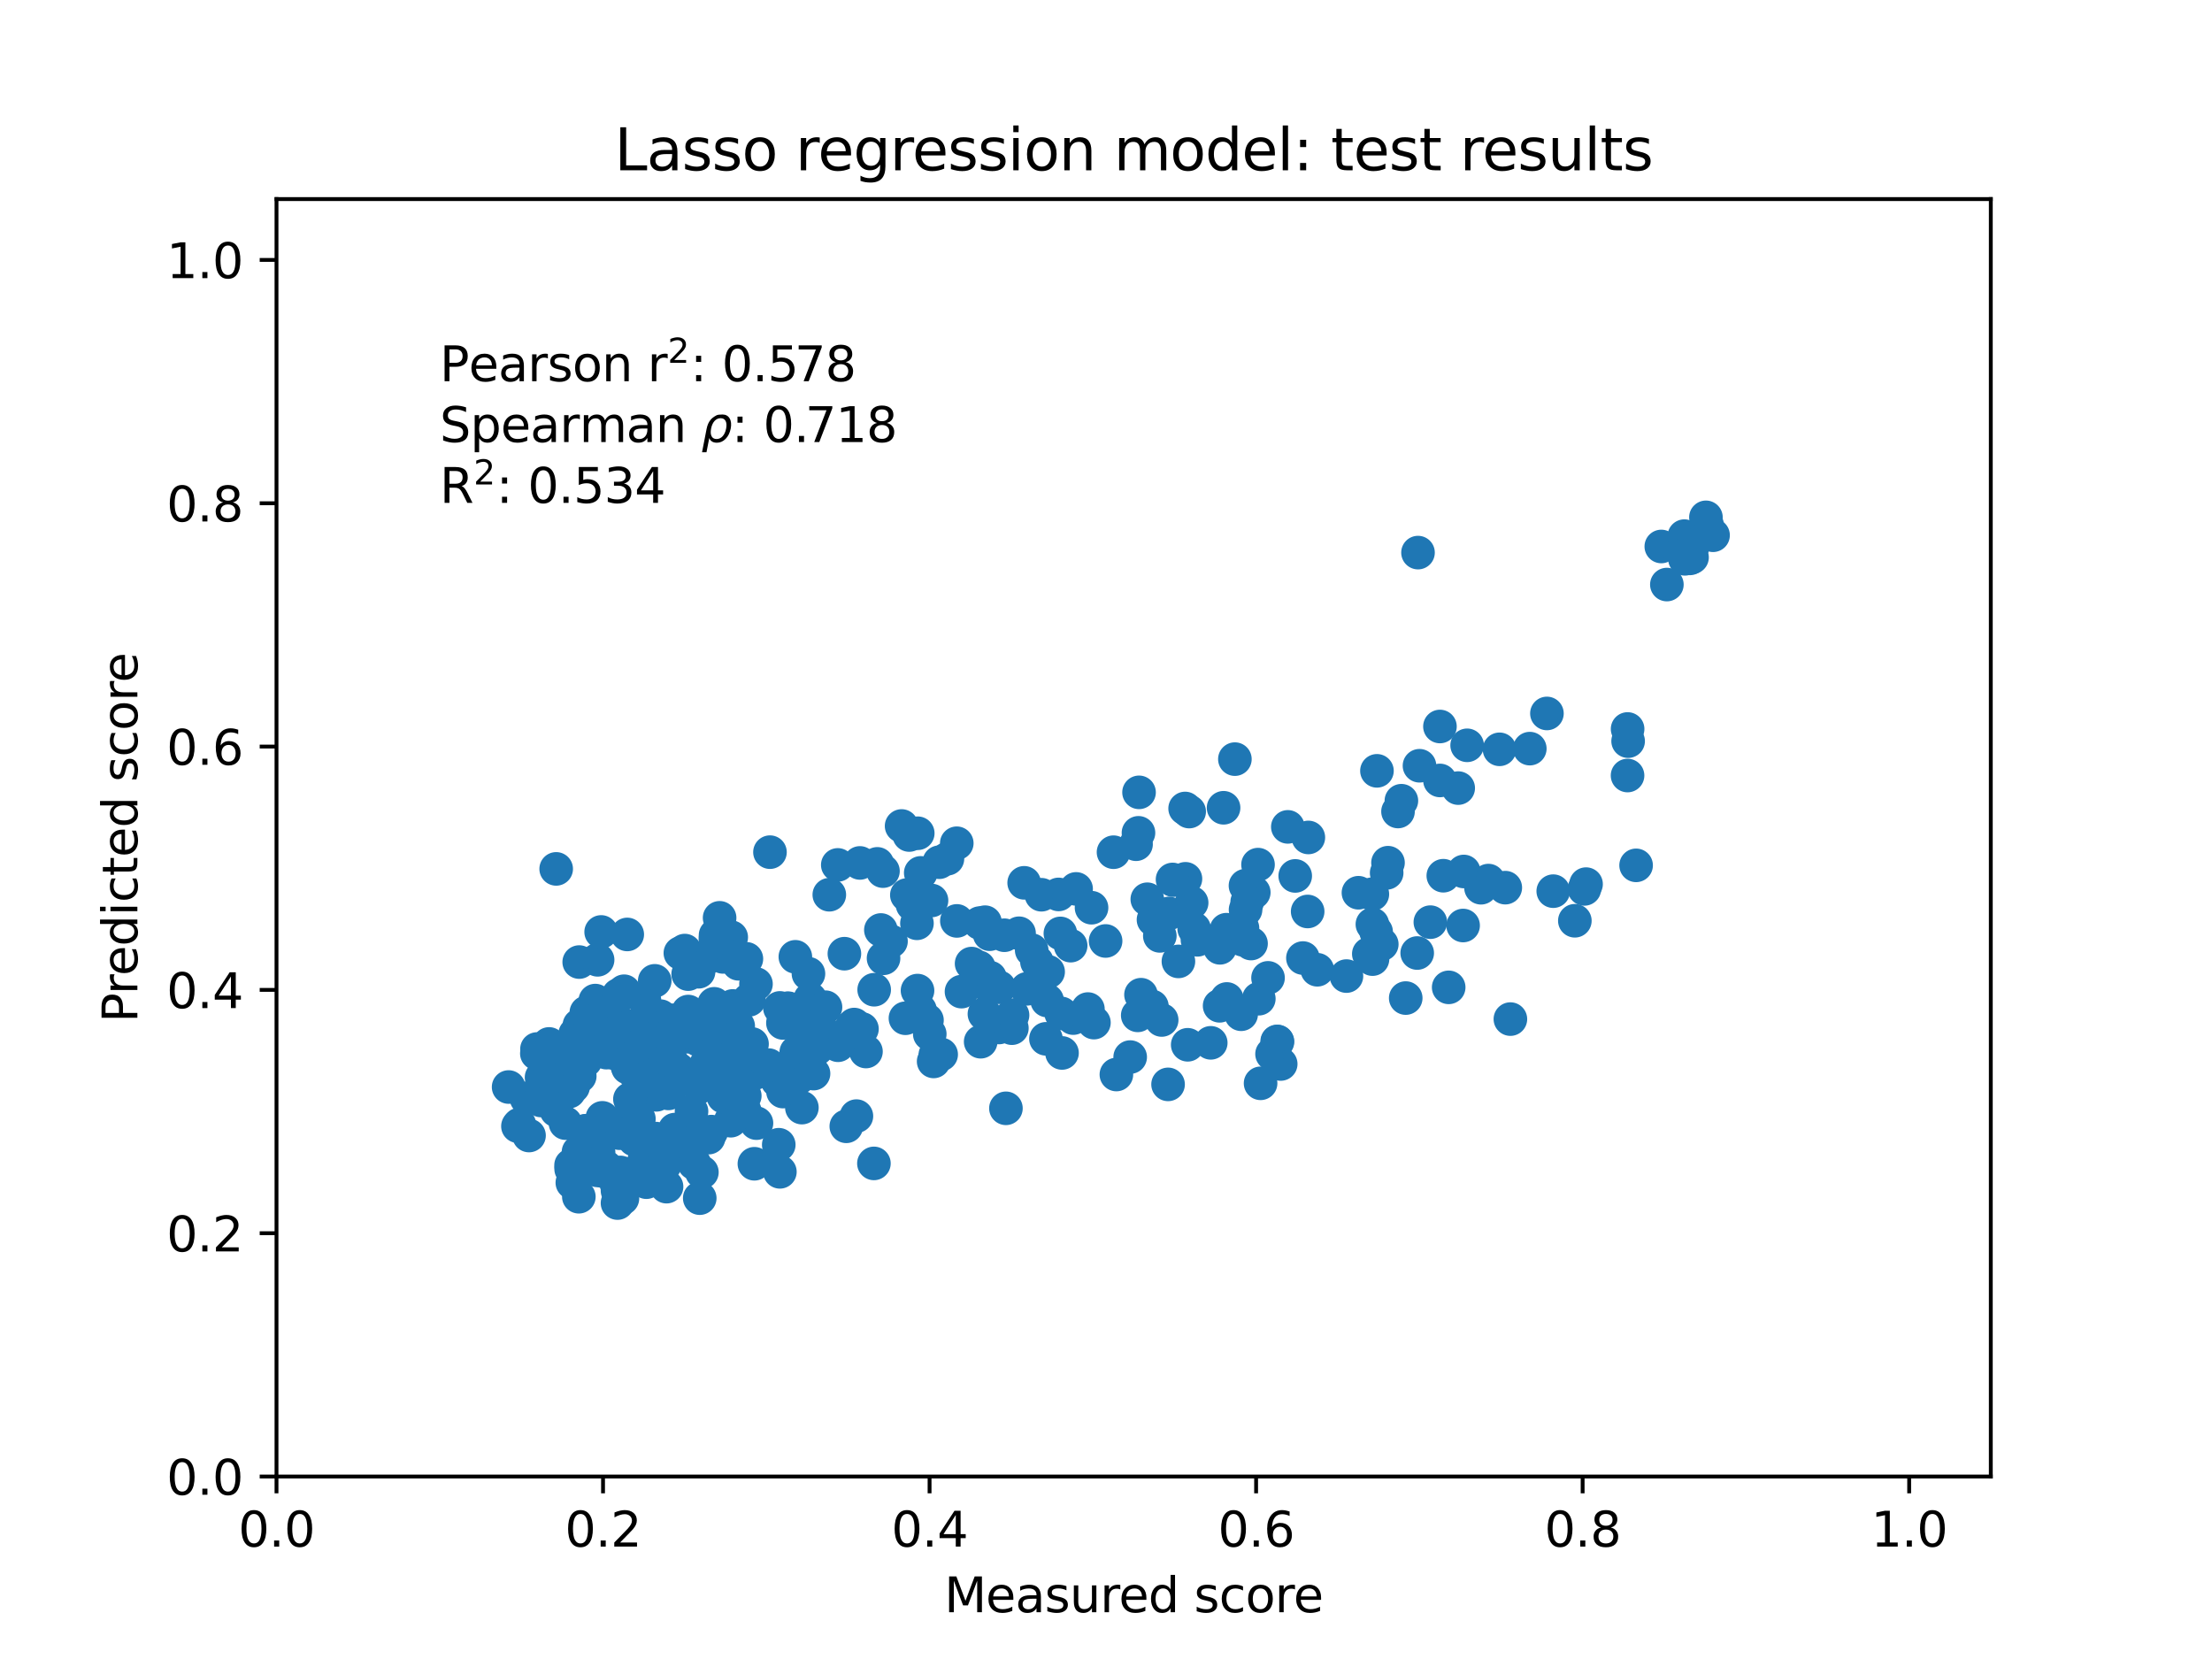 <?xml version="1.0" encoding="utf-8" standalone="no"?>
<!DOCTYPE svg PUBLIC "-//W3C//DTD SVG 1.1//EN"
  "http://www.w3.org/Graphics/SVG/1.1/DTD/svg11.dtd">
<svg xmlns:xlink="http://www.w3.org/1999/xlink" width="460.8pt" height="345.6pt" viewBox="0 0 460.8 345.6" xmlns="http://www.w3.org/2000/svg" version="1.1">
 <defs>
  <style type="text/css">*{stroke-linejoin: round; stroke-linecap: butt}</style>
 </defs>
 <g id="figure_1">
  <g id="patch_1">
   <path d="M 0 345.6 
L 460.8 345.6 
L 460.8 0 
L 0 0 
z
" style="fill: #ffffff"/>
  </g>
  <g id="axes_1">
   <g id="patch_2">
    <path d="M 57.6 307.584 
L 414.72 307.584 
L 414.72 41.472 
L 57.6 41.472 
z
" style="fill: #ffffff"/>
   </g>
   <g id="PathCollection_1">
    <defs>
     <path id="mfee33bb28d" d="M 0 3 
C 0.796 3 1.559 2.684 2.121 2.121 
C 2.684 1.559 3 0.796 3 0 
C 3 -0.796 2.684 -1.559 2.121 -2.121 
C 1.559 -2.684 0.796 -3 0 -3 
C -0.796 -3 -1.559 -2.684 -2.121 -2.121 
C -2.684 -1.559 -3 -0.796 -3 0 
C -3 0.796 -2.684 1.559 -2.121 2.121 
C -1.559 2.684 -0.796 3 0 3 
z
" style="stroke: #1f77b4"/>
    </defs>
    <g clip-path="url(#pbc68d1cf12)">
     <use xlink:href="#mfee33bb28d" x="161.958" y="225.147" style="fill: #1f77b4; stroke: #1f77b4"/>
     <use xlink:href="#mfee33bb28d" x="155.15" y="228.277" style="fill: #1f77b4; stroke: #1f77b4"/>
     <use xlink:href="#mfee33bb28d" x="179.563" y="214.346" style="fill: #1f77b4; stroke: #1f77b4"/>
     <use xlink:href="#mfee33bb28d" x="125.476" y="232.865" style="fill: #1f77b4; stroke: #1f77b4"/>
     <use xlink:href="#mfee33bb28d" x="133.476" y="238.296" style="fill: #1f77b4; stroke: #1f77b4"/>
     <use xlink:href="#mfee33bb28d" x="328.07" y="191.812" style="fill: #1f77b4; stroke: #1f77b4"/>
     <use xlink:href="#mfee33bb28d" x="205.199" y="192.109" style="fill: #1f77b4; stroke: #1f77b4"/>
     <use xlink:href="#mfee33bb28d" x="199.333" y="191.843" style="fill: #1f77b4; stroke: #1f77b4"/>
     <use xlink:href="#mfee33bb28d" x="153.909" y="218.416" style="fill: #1f77b4; stroke: #1f77b4"/>
     <use xlink:href="#mfee33bb28d" x="120.662" y="200.415" style="fill: #1f77b4; stroke: #1f77b4"/>
     <use xlink:href="#mfee33bb28d" x="339.169" y="154.394" style="fill: #1f77b4; stroke: #1f77b4"/>
     <use xlink:href="#mfee33bb28d" x="129.046" y="236.064" style="fill: #1f77b4; stroke: #1f77b4"/>
     <use xlink:href="#mfee33bb28d" x="136.598" y="238.655" style="fill: #1f77b4; stroke: #1f77b4"/>
     <use xlink:href="#mfee33bb28d" x="166.428" y="224.49" style="fill: #1f77b4; stroke: #1f77b4"/>
     <use xlink:href="#mfee33bb28d" x="180.398" y="219.05" style="fill: #1f77b4; stroke: #1f77b4"/>
     <use xlink:href="#mfee33bb28d" x="124.694" y="240.039" style="fill: #1f77b4; stroke: #1f77b4"/>
     <use xlink:href="#mfee33bb28d" x="305.634" y="155.262" style="fill: #1f77b4; stroke: #1f77b4"/>
     <use xlink:href="#mfee33bb28d" x="136.393" y="204.326" style="fill: #1f77b4; stroke: #1f77b4"/>
     <use xlink:href="#mfee33bb28d" x="127.75" y="209.784" style="fill: #1f77b4; stroke: #1f77b4"/>
     <use xlink:href="#mfee33bb28d" x="346.081" y="113.841" style="fill: #1f77b4; stroke: #1f77b4"/>
     <use xlink:href="#mfee33bb28d" x="310.066" y="183.441" style="fill: #1f77b4; stroke: #1f77b4"/>
     <use xlink:href="#mfee33bb28d" x="143.378" y="210.724" style="fill: #1f77b4; stroke: #1f77b4"/>
     <use xlink:href="#mfee33bb28d" x="252.221" y="217.24" style="fill: #1f77b4; stroke: #1f77b4"/>
     <use xlink:href="#mfee33bb28d" x="286.671" y="194.105" style="fill: #1f77b4; stroke: #1f77b4"/>
     <use xlink:href="#mfee33bb28d" x="248.772" y="193.489" style="fill: #1f77b4; stroke: #1f77b4"/>
     <use xlink:href="#mfee33bb28d" x="138.781" y="219.451" style="fill: #1f77b4; stroke: #1f77b4"/>
     <use xlink:href="#mfee33bb28d" x="163.11" y="227.393" style="fill: #1f77b4; stroke: #1f77b4"/>
     <use xlink:href="#mfee33bb28d" x="112.718" y="229.251" style="fill: #1f77b4; stroke: #1f77b4"/>
     <use xlink:href="#mfee33bb28d" x="143.81" y="234.443" style="fill: #1f77b4; stroke: #1f77b4"/>
     <use xlink:href="#mfee33bb28d" x="112.819" y="224.432" style="fill: #1f77b4; stroke: #1f77b4"/>
     <use xlink:href="#mfee33bb28d" x="195.664" y="179.615" style="fill: #1f77b4; stroke: #1f77b4"/>
     <use xlink:href="#mfee33bb28d" x="299.97" y="162.582" style="fill: #1f77b4; stroke: #1f77b4"/>
     <use xlink:href="#mfee33bb28d" x="312.379" y="156.097" style="fill: #1f77b4; stroke: #1f77b4"/>
     <use xlink:href="#mfee33bb28d" x="304.927" y="181.546" style="fill: #1f77b4; stroke: #1f77b4"/>
     <use xlink:href="#mfee33bb28d" x="272.41" y="189.878" style="fill: #1f77b4; stroke: #1f77b4"/>
     <use xlink:href="#mfee33bb28d" x="114.379" y="217.47" style="fill: #1f77b4; stroke: #1f77b4"/>
     <use xlink:href="#mfee33bb28d" x="137.729" y="239.474" style="fill: #1f77b4; stroke: #1f77b4"/>
     <use xlink:href="#mfee33bb28d" x="254.893" y="168.274" style="fill: #1f77b4; stroke: #1f77b4"/>
     <use xlink:href="#mfee33bb28d" x="130.869" y="213.764" style="fill: #1f77b4; stroke: #1f77b4"/>
     <use xlink:href="#mfee33bb28d" x="132.15" y="237.399" style="fill: #1f77b4; stroke: #1f77b4"/>
     <use xlink:href="#mfee33bb28d" x="139.378" y="217.357" style="fill: #1f77b4; stroke: #1f77b4"/>
     <use xlink:href="#mfee33bb28d" x="248.241" y="188.059" style="fill: #1f77b4; stroke: #1f77b4"/>
     <use xlink:href="#mfee33bb28d" x="254.068" y="209.528" style="fill: #1f77b4; stroke: #1f77b4"/>
     <use xlink:href="#mfee33bb28d" x="165.876" y="219.191" style="fill: #1f77b4; stroke: #1f77b4"/>
     <use xlink:href="#mfee33bb28d" x="139.24" y="227.779" style="fill: #1f77b4; stroke: #1f77b4"/>
     <use xlink:href="#mfee33bb28d" x="152.089" y="213.355" style="fill: #1f77b4; stroke: #1f77b4"/>
     <use xlink:href="#mfee33bb28d" x="162.229" y="238.471" style="fill: #1f77b4; stroke: #1f77b4"/>
     <use xlink:href="#mfee33bb28d" x="246.884" y="168.422" style="fill: #1f77b4; stroke: #1f77b4"/>
     <use xlink:href="#mfee33bb28d" x="144.057" y="231.514" style="fill: #1f77b4; stroke: #1f77b4"/>
     <use xlink:href="#mfee33bb28d" x="191.807" y="181.838" style="fill: #1f77b4; stroke: #1f77b4"/>
     <use xlink:href="#mfee33bb28d" x="130.831" y="219.113" style="fill: #1f77b4; stroke: #1f77b4"/>
     <use xlink:href="#mfee33bb28d" x="152.327" y="195.241" style="fill: #1f77b4; stroke: #1f77b4"/>
     <use xlink:href="#mfee33bb28d" x="167.047" y="230.735" style="fill: #1f77b4; stroke: #1f77b4"/>
     <use xlink:href="#mfee33bb28d" x="214.918" y="197.933" style="fill: #1f77b4; stroke: #1f77b4"/>
     <use xlink:href="#mfee33bb28d" x="282.99" y="185.975" style="fill: #1f77b4; stroke: #1f77b4"/>
     <use xlink:href="#mfee33bb28d" x="124.492" y="199.948" style="fill: #1f77b4; stroke: #1f77b4"/>
     <use xlink:href="#mfee33bb28d" x="118.544" y="227.41" style="fill: #1f77b4; stroke: #1f77b4"/>
     <use xlink:href="#mfee33bb28d" x="203.912" y="201.505" style="fill: #1f77b4; stroke: #1f77b4"/>
     <use xlink:href="#mfee33bb28d" x="244.401" y="183.347" style="fill: #1f77b4; stroke: #1f77b4"/>
     <use xlink:href="#mfee33bb28d" x="130.897" y="244.528" style="fill: #1f77b4; stroke: #1f77b4"/>
     <use xlink:href="#mfee33bb28d" x="266.795" y="221.649" style="fill: #1f77b4; stroke: #1f77b4"/>
     <use xlink:href="#mfee33bb28d" x="223.565" y="212.088" style="fill: #1f77b4; stroke: #1f77b4"/>
     <use xlink:href="#mfee33bb28d" x="157.486" y="204.983" style="fill: #1f77b4; stroke: #1f77b4"/>
     <use xlink:href="#mfee33bb28d" x="266.129" y="216.995" style="fill: #1f77b4; stroke: #1f77b4"/>
     <use xlink:href="#mfee33bb28d" x="213.352" y="183.907" style="fill: #1f77b4; stroke: #1f77b4"/>
     <use xlink:href="#mfee33bb28d" x="152.624" y="224.244" style="fill: #1f77b4; stroke: #1f77b4"/>
     <use xlink:href="#mfee33bb28d" x="144.363" y="211.519" style="fill: #1f77b4; stroke: #1f77b4"/>
     <use xlink:href="#mfee33bb28d" x="152.225" y="219.613" style="fill: #1f77b4; stroke: #1f77b4"/>
     <use xlink:href="#mfee33bb28d" x="149.063" y="194.818" style="fill: #1f77b4; stroke: #1f77b4"/>
     <use xlink:href="#mfee33bb28d" x="350.997" y="116.411" style="fill: #1f77b4; stroke: #1f77b4"/>
     <use xlink:href="#mfee33bb28d" x="109.671" y="228.786" style="fill: #1f77b4; stroke: #1f77b4"/>
     <use xlink:href="#mfee33bb28d" x="292.838" y="207.916" style="fill: #1f77b4; stroke: #1f77b4"/>
     <use xlink:href="#mfee33bb28d" x="209.553" y="230.882" style="fill: #1f77b4; stroke: #1f77b4"/>
     <use xlink:href="#mfee33bb28d" x="206.161" y="194.614" style="fill: #1f77b4; stroke: #1f77b4"/>
     <use xlink:href="#mfee33bb28d" x="135.604" y="243.29" style="fill: #1f77b4; stroke: #1f77b4"/>
     <use xlink:href="#mfee33bb28d" x="122.071" y="216.901" style="fill: #1f77b4; stroke: #1f77b4"/>
     <use xlink:href="#mfee33bb28d" x="120.584" y="249.301" style="fill: #1f77b4; stroke: #1f77b4"/>
     <use xlink:href="#mfee33bb28d" x="136.684" y="221.933" style="fill: #1f77b4; stroke: #1f77b4"/>
     <use xlink:href="#mfee33bb28d" x="237.012" y="211.52" style="fill: #1f77b4; stroke: #1f77b4"/>
     <use xlink:href="#mfee33bb28d" x="258.558" y="211.287" style="fill: #1f77b4; stroke: #1f77b4"/>
     <use xlink:href="#mfee33bb28d" x="318.685" y="155.953" style="fill: #1f77b4; stroke: #1f77b4"/>
     <use xlink:href="#mfee33bb28d" x="285.921" y="199.801" style="fill: #1f77b4; stroke: #1f77b4"/>
     <use xlink:href="#mfee33bb28d" x="117.481" y="218.746" style="fill: #1f77b4; stroke: #1f77b4"/>
     <use xlink:href="#mfee33bb28d" x="141.65" y="237.275" style="fill: #1f77b4; stroke: #1f77b4"/>
     <use xlink:href="#mfee33bb28d" x="168.551" y="211.496" style="fill: #1f77b4; stroke: #1f77b4"/>
     <use xlink:href="#mfee33bb28d" x="114.559" y="218.119" style="fill: #1f77b4; stroke: #1f77b4"/>
     <use xlink:href="#mfee33bb28d" x="262.235" y="208.049" style="fill: #1f77b4; stroke: #1f77b4"/>
     <use xlink:href="#mfee33bb28d" x="322.253" y="148.625" style="fill: #1f77b4; stroke: #1f77b4"/>
     <use xlink:href="#mfee33bb28d" x="303.77" y="164.174" style="fill: #1f77b4; stroke: #1f77b4"/>
     <use xlink:href="#mfee33bb28d" x="199.313" y="175.664" style="fill: #1f77b4; stroke: #1f77b4"/>
     <use xlink:href="#mfee33bb28d" x="255.568" y="208.103" style="fill: #1f77b4; stroke: #1f77b4"/>
     <use xlink:href="#mfee33bb28d" x="128.637" y="248.03" style="fill: #1f77b4; stroke: #1f77b4"/>
     <use xlink:href="#mfee33bb28d" x="175.903" y="198.672" style="fill: #1f77b4; stroke: #1f77b4"/>
     <use xlink:href="#mfee33bb28d" x="119.812" y="215.42" style="fill: #1f77b4; stroke: #1f77b4"/>
     <use xlink:href="#mfee33bb28d" x="123.399" y="242.448" style="fill: #1f77b4; stroke: #1f77b4"/>
     <use xlink:href="#mfee33bb28d" x="134.27" y="241.487" style="fill: #1f77b4; stroke: #1f77b4"/>
     <use xlink:href="#mfee33bb28d" x="148.185" y="235.733" style="fill: #1f77b4; stroke: #1f77b4"/>
     <use xlink:href="#mfee33bb28d" x="226.634" y="210.206" style="fill: #1f77b4; stroke: #1f77b4"/>
     <use xlink:href="#mfee33bb28d" x="304.792" y="192.801" style="fill: #1f77b4; stroke: #1f77b4"/>
     <use xlink:href="#mfee33bb28d" x="220.516" y="186.326" style="fill: #1f77b4; stroke: #1f77b4"/>
     <use xlink:href="#mfee33bb28d" x="188.913" y="186.45" style="fill: #1f77b4; stroke: #1f77b4"/>
     <use xlink:href="#mfee33bb28d" x="142.649" y="198.022" style="fill: #1f77b4; stroke: #1f77b4"/>
     <use xlink:href="#mfee33bb28d" x="200.299" y="206.575" style="fill: #1f77b4; stroke: #1f77b4"/>
     <use xlink:href="#mfee33bb28d" x="120.773" y="224.174" style="fill: #1f77b4; stroke: #1f77b4"/>
     <use xlink:href="#mfee33bb28d" x="287.85" y="196.699" style="fill: #1f77b4; stroke: #1f77b4"/>
     <use xlink:href="#mfee33bb28d" x="163.098" y="213.099" style="fill: #1f77b4; stroke: #1f77b4"/>
     <use xlink:href="#mfee33bb28d" x="152.236" y="233.466" style="fill: #1f77b4; stroke: #1f77b4"/>
     <use xlink:href="#mfee33bb28d" x="127.002" y="215.572" style="fill: #1f77b4; stroke: #1f77b4"/>
     <use xlink:href="#mfee33bb28d" x="137.585" y="211.681" style="fill: #1f77b4; stroke: #1f77b4"/>
     <use xlink:href="#mfee33bb28d" x="350.882" y="111.686" style="fill: #1f77b4; stroke: #1f77b4"/>
     <use xlink:href="#mfee33bb28d" x="127.899" y="234.114" style="fill: #1f77b4; stroke: #1f77b4"/>
     <use xlink:href="#mfee33bb28d" x="259.456" y="184.498" style="fill: #1f77b4; stroke: #1f77b4"/>
     <use xlink:href="#mfee33bb28d" x="339.049" y="161.557" style="fill: #1f77b4; stroke: #1f77b4"/>
     <use xlink:href="#mfee33bb28d" x="280.488" y="203.336" style="fill: #1f77b4; stroke: #1f77b4"/>
     <use xlink:href="#mfee33bb28d" x="162.468" y="209.966" style="fill: #1f77b4; stroke: #1f77b4"/>
     <use xlink:href="#mfee33bb28d" x="243.518" y="190.289" style="fill: #1f77b4; stroke: #1f77b4"/>
     <use xlink:href="#mfee33bb28d" x="237.69" y="207.215" style="fill: #1f77b4; stroke: #1f77b4"/>
     <use xlink:href="#mfee33bb28d" x="124.174" y="237.462" style="fill: #1f77b4; stroke: #1f77b4"/>
     <use xlink:href="#mfee33bb28d" x="182.107" y="206.179" style="fill: #1f77b4; stroke: #1f77b4"/>
     <use xlink:href="#mfee33bb28d" x="136.495" y="240.601" style="fill: #1f77b4; stroke: #1f77b4"/>
     <use xlink:href="#mfee33bb28d" x="171.129" y="214.437" style="fill: #1f77b4; stroke: #1f77b4"/>
     <use xlink:href="#mfee33bb28d" x="136.075" y="237.601" style="fill: #1f77b4; stroke: #1f77b4"/>
     <use xlink:href="#mfee33bb28d" x="135.437" y="213.586" style="fill: #1f77b4; stroke: #1f77b4"/>
     <use xlink:href="#mfee33bb28d" x="156.661" y="217.482" style="fill: #1f77b4; stroke: #1f77b4"/>
     <use xlink:href="#mfee33bb28d" x="110.205" y="236.55" style="fill: #1f77b4; stroke: #1f77b4"/>
     <use xlink:href="#mfee33bb28d" x="111.836" y="219.462" style="fill: #1f77b4; stroke: #1f77b4"/>
     <use xlink:href="#mfee33bb28d" x="141.258" y="239.617" style="fill: #1f77b4; stroke: #1f77b4"/>
     <use xlink:href="#mfee33bb28d" x="122.13" y="235.572" style="fill: #1f77b4; stroke: #1f77b4"/>
     <use xlink:href="#mfee33bb28d" x="139.319" y="226.282" style="fill: #1f77b4; stroke: #1f77b4"/>
     <use xlink:href="#mfee33bb28d" x="150.608" y="199.34" style="fill: #1f77b4; stroke: #1f77b4"/>
     <use xlink:href="#mfee33bb28d" x="128.065" y="219.433" style="fill: #1f77b4; stroke: #1f77b4"/>
     <use xlink:href="#mfee33bb28d" x="356.861" y="111.502" style="fill: #1f77b4; stroke: #1f77b4"/>
     <use xlink:href="#mfee33bb28d" x="254.131" y="197.448" style="fill: #1f77b4; stroke: #1f77b4"/>
     <use xlink:href="#mfee33bb28d" x="126.237" y="243.134" style="fill: #1f77b4; stroke: #1f77b4"/>
     <use xlink:href="#mfee33bb28d" x="261.185" y="185.91" style="fill: #1f77b4; stroke: #1f77b4"/>
     <use xlink:href="#mfee33bb28d" x="134.657" y="246.27" style="fill: #1f77b4; stroke: #1f77b4"/>
     <use xlink:href="#mfee33bb28d" x="178.406" y="232.507" style="fill: #1f77b4; stroke: #1f77b4"/>
     <use xlink:href="#mfee33bb28d" x="237.166" y="173.494" style="fill: #1f77b4; stroke: #1f77b4"/>
     <use xlink:href="#mfee33bb28d" x="245.486" y="200.278" style="fill: #1f77b4; stroke: #1f77b4"/>
     <use xlink:href="#mfee33bb28d" x="308.519" y="184.934" style="fill: #1f77b4; stroke: #1f77b4"/>
     <use xlink:href="#mfee33bb28d" x="206.241" y="203.654" style="fill: #1f77b4; stroke: #1f77b4"/>
     <use xlink:href="#mfee33bb28d" x="191.136" y="206.356" style="fill: #1f77b4; stroke: #1f77b4"/>
     <use xlink:href="#mfee33bb28d" x="126.322" y="219.283" style="fill: #1f77b4; stroke: #1f77b4"/>
     <use xlink:href="#mfee33bb28d" x="288.868" y="181.837" style="fill: #1f77b4; stroke: #1f77b4"/>
     <use xlink:href="#mfee33bb28d" x="295.23" y="198.534" style="fill: #1f77b4; stroke: #1f77b4"/>
     <use xlink:href="#mfee33bb28d" x="132.387" y="218.155" style="fill: #1f77b4; stroke: #1f77b4"/>
     <use xlink:href="#mfee33bb28d" x="145.49" y="216.622" style="fill: #1f77b4; stroke: #1f77b4"/>
     <use xlink:href="#mfee33bb28d" x="177.938" y="213.432" style="fill: #1f77b4; stroke: #1f77b4"/>
     <use xlink:href="#mfee33bb28d" x="183.503" y="193.735" style="fill: #1f77b4; stroke: #1f77b4"/>
     <use xlink:href="#mfee33bb28d" x="208.158" y="205.671" style="fill: #1f77b4; stroke: #1f77b4"/>
     <use xlink:href="#mfee33bb28d" x="323.571" y="185.646" style="fill: #1f77b4; stroke: #1f77b4"/>
     <use xlink:href="#mfee33bb28d" x="352.479" y="116.114" style="fill: #1f77b4; stroke: #1f77b4"/>
     <use xlink:href="#mfee33bb28d" x="122.463" y="216.692" style="fill: #1f77b4; stroke: #1f77b4"/>
     <use xlink:href="#mfee33bb28d" x="145.524" y="202.436" style="fill: #1f77b4; stroke: #1f77b4"/>
     <use xlink:href="#mfee33bb28d" x="227.884" y="213.028" style="fill: #1f77b4; stroke: #1f77b4"/>
     <use xlink:href="#mfee33bb28d" x="246.95" y="183.072" style="fill: #1f77b4; stroke: #1f77b4"/>
     <use xlink:href="#mfee33bb28d" x="184.059" y="199.628" style="fill: #1f77b4; stroke: #1f77b4"/>
     <use xlink:href="#mfee33bb28d" x="145.77" y="249.597" style="fill: #1f77b4; stroke: #1f77b4"/>
     <use xlink:href="#mfee33bb28d" x="224.172" y="185.175" style="fill: #1f77b4; stroke: #1f77b4"/>
     <use xlink:href="#mfee33bb28d" x="130.667" y="194.662" style="fill: #1f77b4; stroke: #1f77b4"/>
     <use xlink:href="#mfee33bb28d" x="352.628" y="113.794" style="fill: #1f77b4; stroke: #1f77b4"/>
     <use xlink:href="#mfee33bb28d" x="128.64" y="250.621" style="fill: #1f77b4; stroke: #1f77b4"/>
     <use xlink:href="#mfee33bb28d" x="139.898" y="221.138" style="fill: #1f77b4; stroke: #1f77b4"/>
     <use xlink:href="#mfee33bb28d" x="118.962" y="242.744" style="fill: #1f77b4; stroke: #1f77b4"/>
     <use xlink:href="#mfee33bb28d" x="153.749" y="222.401" style="fill: #1f77b4; stroke: #1f77b4"/>
     <use xlink:href="#mfee33bb28d" x="124.011" y="208.44" style="fill: #1f77b4; stroke: #1f77b4"/>
     <use xlink:href="#mfee33bb28d" x="182.758" y="179.96" style="fill: #1f77b4; stroke: #1f77b4"/>
     <use xlink:href="#mfee33bb28d" x="194.845" y="219.748" style="fill: #1f77b4; stroke: #1f77b4"/>
     <use xlink:href="#mfee33bb28d" x="183.938" y="181.471" style="fill: #1f77b4; stroke: #1f77b4"/>
     <use xlink:href="#mfee33bb28d" x="146.217" y="244.2" style="fill: #1f77b4; stroke: #1f77b4"/>
     <use xlink:href="#mfee33bb28d" x="230.317" y="196.022" style="fill: #1f77b4; stroke: #1f77b4"/>
     <use xlink:href="#mfee33bb28d" x="168.785" y="208.097" style="fill: #1f77b4; stroke: #1f77b4"/>
     <use xlink:href="#mfee33bb28d" x="124.858" y="241.719" style="fill: #1f77b4; stroke: #1f77b4"/>
     <use xlink:href="#mfee33bb28d" x="148.769" y="209.114" style="fill: #1f77b4; stroke: #1f77b4"/>
     <use xlink:href="#mfee33bb28d" x="128.192" y="213.453" style="fill: #1f77b4; stroke: #1f77b4"/>
     <use xlink:href="#mfee33bb28d" x="135.783" y="219.927" style="fill: #1f77b4; stroke: #1f77b4"/>
     <use xlink:href="#mfee33bb28d" x="221.07" y="211.109" style="fill: #1f77b4; stroke: #1f77b4"/>
     <use xlink:href="#mfee33bb28d" x="163.342" y="223.452" style="fill: #1f77b4; stroke: #1f77b4"/>
     <use xlink:href="#mfee33bb28d" x="330.058" y="185.175" style="fill: #1f77b4; stroke: #1f77b4"/>
     <use xlink:href="#mfee33bb28d" x="264.99" y="219.565" style="fill: #1f77b4; stroke: #1f77b4"/>
     <use xlink:href="#mfee33bb28d" x="216.013" y="200.364" style="fill: #1f77b4; stroke: #1f77b4"/>
     <use xlink:href="#mfee33bb28d" x="123.205" y="239.676" style="fill: #1f77b4; stroke: #1f77b4"/>
     <use xlink:href="#mfee33bb28d" x="149.025" y="195.614" style="fill: #1f77b4; stroke: #1f77b4"/>
     <use xlink:href="#mfee33bb28d" x="146.956" y="221.997" style="fill: #1f77b4; stroke: #1f77b4"/>
     <use xlink:href="#mfee33bb28d" x="235.437" y="220.21" style="fill: #1f77b4; stroke: #1f77b4"/>
     <use xlink:href="#mfee33bb28d" x="218.14" y="208.428" style="fill: #1f77b4; stroke: #1f77b4"/>
     <use xlink:href="#mfee33bb28d" x="126.406" y="236.177" style="fill: #1f77b4; stroke: #1f77b4"/>
     <use xlink:href="#mfee33bb28d" x="135.103" y="244.499" style="fill: #1f77b4; stroke: #1f77b4"/>
     <use xlink:href="#mfee33bb28d" x="134.262" y="224.221" style="fill: #1f77b4; stroke: #1f77b4"/>
     <use xlink:href="#mfee33bb28d" x="140.053" y="212.542" style="fill: #1f77b4; stroke: #1f77b4"/>
     <use xlink:href="#mfee33bb28d" x="170.207" y="218.443" style="fill: #1f77b4; stroke: #1f77b4"/>
     <use xlink:href="#mfee33bb28d" x="143.354" y="202.93" style="fill: #1f77b4; stroke: #1f77b4"/>
     <use xlink:href="#mfee33bb28d" x="189.407" y="173.948" style="fill: #1f77b4; stroke: #1f77b4"/>
     <use xlink:href="#mfee33bb28d" x="130.608" y="221.815" style="fill: #1f77b4; stroke: #1f77b4"/>
     <use xlink:href="#mfee33bb28d" x="136.729" y="228.07" style="fill: #1f77b4; stroke: #1f77b4"/>
     <use xlink:href="#mfee33bb28d" x="125.231" y="194.143" style="fill: #1f77b4; stroke: #1f77b4"/>
     <use xlink:href="#mfee33bb28d" x="301.787" y="205.683" style="fill: #1f77b4; stroke: #1f77b4"/>
     <use xlink:href="#mfee33bb28d" x="138.467" y="242.664" style="fill: #1f77b4; stroke: #1f77b4"/>
     <use xlink:href="#mfee33bb28d" x="271.422" y="199.579" style="fill: #1f77b4; stroke: #1f77b4"/>
     <use xlink:href="#mfee33bb28d" x="285.895" y="192.547" style="fill: #1f77b4; stroke: #1f77b4"/>
     <use xlink:href="#mfee33bb28d" x="147.937" y="225.4" style="fill: #1f77b4; stroke: #1f77b4"/>
     <use xlink:href="#mfee33bb28d" x="134.248" y="244.884" style="fill: #1f77b4; stroke: #1f77b4"/>
     <use xlink:href="#mfee33bb28d" x="150.709" y="228.453" style="fill: #1f77b4; stroke: #1f77b4"/>
     <use xlink:href="#mfee33bb28d" x="107.897" y="234.613" style="fill: #1f77b4; stroke: #1f77b4"/>
     <use xlink:href="#mfee33bb28d" x="188.621" y="212.121" style="fill: #1f77b4; stroke: #1f77b4"/>
     <use xlink:href="#mfee33bb28d" x="117.203" y="227.395" style="fill: #1f77b4; stroke: #1f77b4"/>
     <use xlink:href="#mfee33bb28d" x="157.586" y="233.971" style="fill: #1f77b4; stroke: #1f77b4"/>
     <use xlink:href="#mfee33bb28d" x="227.388" y="189.093" style="fill: #1f77b4; stroke: #1f77b4"/>
     <use xlink:href="#mfee33bb28d" x="119.397" y="226.372" style="fill: #1f77b4; stroke: #1f77b4"/>
     <use xlink:href="#mfee33bb28d" x="220.898" y="194.448" style="fill: #1f77b4; stroke: #1f77b4"/>
     <use xlink:href="#mfee33bb28d" x="111.863" y="218.529" style="fill: #1f77b4; stroke: #1f77b4"/>
     <use xlink:href="#mfee33bb28d" x="272.553" y="174.456" style="fill: #1f77b4; stroke: #1f77b4"/>
     <use xlink:href="#mfee33bb28d" x="134.786" y="215.403" style="fill: #1f77b4; stroke: #1f77b4"/>
     <use xlink:href="#mfee33bb28d" x="240.295" y="191.593" style="fill: #1f77b4; stroke: #1f77b4"/>
     <use xlink:href="#mfee33bb28d" x="121.983" y="220.929" style="fill: #1f77b4; stroke: #1f77b4"/>
     <use xlink:href="#mfee33bb28d" x="244.262" y="183.211" style="fill: #1f77b4; stroke: #1f77b4"/>
     <use xlink:href="#mfee33bb28d" x="260.613" y="196.557" style="fill: #1f77b4; stroke: #1f77b4"/>
     <use xlink:href="#mfee33bb28d" x="206.768" y="213.957" style="fill: #1f77b4; stroke: #1f77b4"/>
     <use xlink:href="#mfee33bb28d" x="255.487" y="193.673" style="fill: #1f77b4; stroke: #1f77b4"/>
     <use xlink:href="#mfee33bb28d" x="193.107" y="212.532" style="fill: #1f77b4; stroke: #1f77b4"/>
     <use xlink:href="#mfee33bb28d" x="150.897" y="210.663" style="fill: #1f77b4; stroke: #1f77b4"/>
     <use xlink:href="#mfee33bb28d" x="239.966" y="209.653" style="fill: #1f77b4; stroke: #1f77b4"/>
     <use xlink:href="#mfee33bb28d" x="194.051" y="187.587" style="fill: #1f77b4; stroke: #1f77b4"/>
     <use xlink:href="#mfee33bb28d" x="132.584" y="231.409" style="fill: #1f77b4; stroke: #1f77b4"/>
     <use xlink:href="#mfee33bb28d" x="264.155" y="203.706" style="fill: #1f77b4; stroke: #1f77b4"/>
     <use xlink:href="#mfee33bb28d" x="239.006" y="187.33" style="fill: #1f77b4; stroke: #1f77b4"/>
     <use xlink:href="#mfee33bb28d" x="196.062" y="219.662" style="fill: #1f77b4; stroke: #1f77b4"/>
     <use xlink:href="#mfee33bb28d" x="204.106" y="192.294" style="fill: #1f77b4; stroke: #1f77b4"/>
     <use xlink:href="#mfee33bb28d" x="259.473" y="189.509" style="fill: #1f77b4; stroke: #1f77b4"/>
     <use xlink:href="#mfee33bb28d" x="153.839" y="200.014" style="fill: #1f77b4; stroke: #1f77b4"/>
     <use xlink:href="#mfee33bb28d" x="208.11" y="214.043" style="fill: #1f77b4; stroke: #1f77b4"/>
     <use xlink:href="#mfee33bb28d" x="268.278" y="172.254" style="fill: #1f77b4; stroke: #1f77b4"/>
     <use xlink:href="#mfee33bb28d" x="149.907" y="191.199" style="fill: #1f77b4; stroke: #1f77b4"/>
     <use xlink:href="#mfee33bb28d" x="190.093" y="188.45" style="fill: #1f77b4; stroke: #1f77b4"/>
     <use xlink:href="#mfee33bb28d" x="285.886" y="186.272" style="fill: #1f77b4; stroke: #1f77b4"/>
     <use xlink:href="#mfee33bb28d" x="115.863" y="181.006" style="fill: #1f77b4; stroke: #1f77b4"/>
     <use xlink:href="#mfee33bb28d" x="148.753" y="211.877" style="fill: #1f77b4; stroke: #1f77b4"/>
     <use xlink:href="#mfee33bb28d" x="255.11" y="195.828" style="fill: #1f77b4; stroke: #1f77b4"/>
     <use xlink:href="#mfee33bb28d" x="216.945" y="186.391" style="fill: #1f77b4; stroke: #1f77b4"/>
     <use xlink:href="#mfee33bb28d" x="140.579" y="235.315" style="fill: #1f77b4; stroke: #1f77b4"/>
     <use xlink:href="#mfee33bb28d" x="232.564" y="223.84" style="fill: #1f77b4; stroke: #1f77b4"/>
     <use xlink:href="#mfee33bb28d" x="193.687" y="215.412" style="fill: #1f77b4; stroke: #1f77b4"/>
     <use xlink:href="#mfee33bb28d" x="144.618" y="242.344" style="fill: #1f77b4; stroke: #1f77b4"/>
     <use xlink:href="#mfee33bb28d" x="133.094" y="233.095" style="fill: #1f77b4; stroke: #1f77b4"/>
     <use xlink:href="#mfee33bb28d" x="147.88" y="218.071" style="fill: #1f77b4; stroke: #1f77b4"/>
     <use xlink:href="#mfee33bb28d" x="247.726" y="169.065" style="fill: #1f77b4; stroke: #1f77b4"/>
     <use xlink:href="#mfee33bb28d" x="138.973" y="241.013" style="fill: #1f77b4; stroke: #1f77b4"/>
     <use xlink:href="#mfee33bb28d" x="153.841" y="200.777" style="fill: #1f77b4; stroke: #1f77b4"/>
     <use xlink:href="#mfee33bb28d" x="140.119" y="238.649" style="fill: #1f77b4; stroke: #1f77b4"/>
     <use xlink:href="#mfee33bb28d" x="258.833" y="193.349" style="fill: #1f77b4; stroke: #1f77b4"/>
     <use xlink:href="#mfee33bb28d" x="266.059" y="216.947" style="fill: #1f77b4; stroke: #1f77b4"/>
     <use xlink:href="#mfee33bb28d" x="185.61" y="196.093" style="fill: #1f77b4; stroke: #1f77b4"/>
     <use xlink:href="#mfee33bb28d" x="131.223" y="228.964" style="fill: #1f77b4; stroke: #1f77b4"/>
     <use xlink:href="#mfee33bb28d" x="112.681" y="219.225" style="fill: #1f77b4; stroke: #1f77b4"/>
     <use xlink:href="#mfee33bb28d" x="153.68" y="216.252" style="fill: #1f77b4; stroke: #1f77b4"/>
     <use xlink:href="#mfee33bb28d" x="291.935" y="166.807" style="fill: #1f77b4; stroke: #1f77b4"/>
     <use xlink:href="#mfee33bb28d" x="157.233" y="223.572" style="fill: #1f77b4; stroke: #1f77b4"/>
     <use xlink:href="#mfee33bb28d" x="259.811" y="187.897" style="fill: #1f77b4; stroke: #1f77b4"/>
     <use xlink:href="#mfee33bb28d" x="150.807" y="194.318" style="fill: #1f77b4; stroke: #1f77b4"/>
     <use xlink:href="#mfee33bb28d" x="352.029" y="116.325" style="fill: #1f77b4; stroke: #1f77b4"/>
     <use xlink:href="#mfee33bb28d" x="274.42" y="202.019" style="fill: #1f77b4; stroke: #1f77b4"/>
     <use xlink:href="#mfee33bb28d" x="130.807" y="222.423" style="fill: #1f77b4; stroke: #1f77b4"/>
     <use xlink:href="#mfee33bb28d" x="174.526" y="180.177" style="fill: #1f77b4; stroke: #1f77b4"/>
     <use xlink:href="#mfee33bb28d" x="168.416" y="202.844" style="fill: #1f77b4; stroke: #1f77b4"/>
     <use xlink:href="#mfee33bb28d" x="231.966" y="177.531" style="fill: #1f77b4; stroke: #1f77b4"/>
     <use xlink:href="#mfee33bb28d" x="217.891" y="216.406" style="fill: #1f77b4; stroke: #1f77b4"/>
     <use xlink:href="#mfee33bb28d" x="153.527" y="214.805" style="fill: #1f77b4; stroke: #1f77b4"/>
     <use xlink:href="#mfee33bb28d" x="164.168" y="210.023" style="fill: #1f77b4; stroke: #1f77b4"/>
     <use xlink:href="#mfee33bb28d" x="299.967" y="151.342" style="fill: #1f77b4; stroke: #1f77b4"/>
     <use xlink:href="#mfee33bb28d" x="262.602" y="225.674" style="fill: #1f77b4; stroke: #1f77b4"/>
     <use xlink:href="#mfee33bb28d" x="157.154" y="242.434" style="fill: #1f77b4; stroke: #1f77b4"/>
     <use xlink:href="#mfee33bb28d" x="125.694" y="243.992" style="fill: #1f77b4; stroke: #1f77b4"/>
     <use xlink:href="#mfee33bb28d" x="108.188" y="234.257" style="fill: #1f77b4; stroke: #1f77b4"/>
     <use xlink:href="#mfee33bb28d" x="330.405" y="184.18" style="fill: #1f77b4; stroke: #1f77b4"/>
     <use xlink:href="#mfee33bb28d" x="139.171" y="240.054" style="fill: #1f77b4; stroke: #1f77b4"/>
     <use xlink:href="#mfee33bb28d" x="340.831" y="180.268" style="fill: #1f77b4; stroke: #1f77b4"/>
     <use xlink:href="#mfee33bb28d" x="241.999" y="212.481" style="fill: #1f77b4; stroke: #1f77b4"/>
     <use xlink:href="#mfee33bb28d" x="115.914" y="231.334" style="fill: #1f77b4; stroke: #1f77b4"/>
     <use xlink:href="#mfee33bb28d" x="160.125" y="221.883" style="fill: #1f77b4; stroke: #1f77b4"/>
     <use xlink:href="#mfee33bb28d" x="152.636" y="209.556" style="fill: #1f77b4; stroke: #1f77b4"/>
     <use xlink:href="#mfee33bb28d" x="205.999" y="205.522" style="fill: #1f77b4; stroke: #1f77b4"/>
     <use xlink:href="#mfee33bb28d" x="153.782" y="213.755" style="fill: #1f77b4; stroke: #1f77b4"/>
     <use xlink:href="#mfee33bb28d" x="191.662" y="210.437" style="fill: #1f77b4; stroke: #1f77b4"/>
     <use xlink:href="#mfee33bb28d" x="347.24" y="121.774" style="fill: #1f77b4; stroke: #1f77b4"/>
     <use xlink:href="#mfee33bb28d" x="165.686" y="199.322" style="fill: #1f77b4; stroke: #1f77b4"/>
     <use xlink:href="#mfee33bb28d" x="126.162" y="209.321" style="fill: #1f77b4; stroke: #1f77b4"/>
     <use xlink:href="#mfee33bb28d" x="171.967" y="209.82" style="fill: #1f77b4; stroke: #1f77b4"/>
     <use xlink:href="#mfee33bb28d" x="202.401" y="200.731" style="fill: #1f77b4; stroke: #1f77b4"/>
     <use xlink:href="#mfee33bb28d" x="118.982" y="243.528" style="fill: #1f77b4; stroke: #1f77b4"/>
     <use xlink:href="#mfee33bb28d" x="140.288" y="225.757" style="fill: #1f77b4; stroke: #1f77b4"/>
     <use xlink:href="#mfee33bb28d" x="145.661" y="226.494" style="fill: #1f77b4; stroke: #1f77b4"/>
     <use xlink:href="#mfee33bb28d" x="128.421" y="246.612" style="fill: #1f77b4; stroke: #1f77b4"/>
     <use xlink:href="#mfee33bb28d" x="166.906" y="214.759" style="fill: #1f77b4; stroke: #1f77b4"/>
     <use xlink:href="#mfee33bb28d" x="262.069" y="180.118" style="fill: #1f77b4; stroke: #1f77b4"/>
     <use xlink:href="#mfee33bb28d" x="355.377" y="107.771" style="fill: #1f77b4; stroke: #1f77b4"/>
     <use xlink:href="#mfee33bb28d" x="191.184" y="173.581" style="fill: #1f77b4; stroke: #1f77b4"/>
     <use xlink:href="#mfee33bb28d" x="285.149" y="198.709" style="fill: #1f77b4; stroke: #1f77b4"/>
     <use xlink:href="#mfee33bb28d" x="141.313" y="222.747" style="fill: #1f77b4; stroke: #1f77b4"/>
     <use xlink:href="#mfee33bb28d" x="117.391" y="219.743" style="fill: #1f77b4; stroke: #1f77b4"/>
     <use xlink:href="#mfee33bb28d" x="120.515" y="239.965" style="fill: #1f77b4; stroke: #1f77b4"/>
     <use xlink:href="#mfee33bb28d" x="134.249" y="208.354" style="fill: #1f77b4; stroke: #1f77b4"/>
     <use xlink:href="#mfee33bb28d" x="105.954" y="226.448" style="fill: #1f77b4; stroke: #1f77b4"/>
     <use xlink:href="#mfee33bb28d" x="295.706" y="159.52" style="fill: #1f77b4; stroke: #1f77b4"/>
     <use xlink:href="#mfee33bb28d" x="155.156" y="231.49" style="fill: #1f77b4; stroke: #1f77b4"/>
     <use xlink:href="#mfee33bb28d" x="129.664" y="249.652" style="fill: #1f77b4; stroke: #1f77b4"/>
     <use xlink:href="#mfee33bb28d" x="237.284" y="165.06" style="fill: #1f77b4; stroke: #1f77b4"/>
     <use xlink:href="#mfee33bb28d" x="162.464" y="244.114" style="fill: #1f77b4; stroke: #1f77b4"/>
     <use xlink:href="#mfee33bb28d" x="133.58" y="245.636" style="fill: #1f77b4; stroke: #1f77b4"/>
     <use xlink:href="#mfee33bb28d" x="243.331" y="225.897" style="fill: #1f77b4; stroke: #1f77b4"/>
     <use xlink:href="#mfee33bb28d" x="147.627" y="236.987" style="fill: #1f77b4; stroke: #1f77b4"/>
     <use xlink:href="#mfee33bb28d" x="247.423" y="217.648" style="fill: #1f77b4; stroke: #1f77b4"/>
     <use xlink:href="#mfee33bb28d" x="155.228" y="219.776" style="fill: #1f77b4; stroke: #1f77b4"/>
     <use xlink:href="#mfee33bb28d" x="241.612" y="194.961" style="fill: #1f77b4; stroke: #1f77b4"/>
     <use xlink:href="#mfee33bb28d" x="121.969" y="235.564" style="fill: #1f77b4; stroke: #1f77b4"/>
     <use xlink:href="#mfee33bb28d" x="176.3" y="234.63" style="fill: #1f77b4; stroke: #1f77b4"/>
     <use xlink:href="#mfee33bb28d" x="174.58" y="217.744" style="fill: #1f77b4; stroke: #1f77b4"/>
     <use xlink:href="#mfee33bb28d" x="300.669" y="182.428" style="fill: #1f77b4; stroke: #1f77b4"/>
     <use xlink:href="#mfee33bb28d" x="155.488" y="199.743" style="fill: #1f77b4; stroke: #1f77b4"/>
     <use xlink:href="#mfee33bb28d" x="209.223" y="194.826" style="fill: #1f77b4; stroke: #1f77b4"/>
     <use xlink:href="#mfee33bb28d" x="197.368" y="178.888" style="fill: #1f77b4; stroke: #1f77b4"/>
     <use xlink:href="#mfee33bb28d" x="182.053" y="242.359" style="fill: #1f77b4; stroke: #1f77b4"/>
     <use xlink:href="#mfee33bb28d" x="218.345" y="202.447" style="fill: #1f77b4; stroke: #1f77b4"/>
     <use xlink:href="#mfee33bb28d" x="119.23" y="246.373" style="fill: #1f77b4; stroke: #1f77b4"/>
     <use xlink:href="#mfee33bb28d" x="295.397" y="115.117" style="fill: #1f77b4; stroke: #1f77b4"/>
     <use xlink:href="#mfee33bb28d" x="130.013" y="206.492" style="fill: #1f77b4; stroke: #1f77b4"/>
     <use xlink:href="#mfee33bb28d" x="172.76" y="186.391" style="fill: #1f77b4; stroke: #1f77b4"/>
     <use xlink:href="#mfee33bb28d" x="291.232" y="169.051" style="fill: #1f77b4; stroke: #1f77b4"/>
     <use xlink:href="#mfee33bb28d" x="120.697" y="213.578" style="fill: #1f77b4; stroke: #1f77b4"/>
     <use xlink:href="#mfee33bb28d" x="133.702" y="220.846" style="fill: #1f77b4; stroke: #1f77b4"/>
     <use xlink:href="#mfee33bb28d" x="138.111" y="238.708" style="fill: #1f77b4; stroke: #1f77b4"/>
     <use xlink:href="#mfee33bb28d" x="221.237" y="219.35" style="fill: #1f77b4; stroke: #1f77b4"/>
     <use xlink:href="#mfee33bb28d" x="117.796" y="233.967" style="fill: #1f77b4; stroke: #1f77b4"/>
     <use xlink:href="#mfee33bb28d" x="133.068" y="245.853" style="fill: #1f77b4; stroke: #1f77b4"/>
     <use xlink:href="#mfee33bb28d" x="128.855" y="207.265" style="fill: #1f77b4; stroke: #1f77b4"/>
     <use xlink:href="#mfee33bb28d" x="169.474" y="223.65" style="fill: #1f77b4; stroke: #1f77b4"/>
     <use xlink:href="#mfee33bb28d" x="213.928" y="205.992" style="fill: #1f77b4; stroke: #1f77b4"/>
     <use xlink:href="#mfee33bb28d" x="179.134" y="179.764" style="fill: #1f77b4; stroke: #1f77b4"/>
     <use xlink:href="#mfee33bb28d" x="132.723" y="224.383" style="fill: #1f77b4; stroke: #1f77b4"/>
     <use xlink:href="#mfee33bb28d" x="212.289" y="194.415" style="fill: #1f77b4; stroke: #1f77b4"/>
     <use xlink:href="#mfee33bb28d" x="138.854" y="247.203" style="fill: #1f77b4; stroke: #1f77b4"/>
     <use xlink:href="#mfee33bb28d" x="313.579" y="184.914" style="fill: #1f77b4; stroke: #1f77b4"/>
     <use xlink:href="#mfee33bb28d" x="257.25" y="158.14" style="fill: #1f77b4; stroke: #1f77b4"/>
     <use xlink:href="#mfee33bb28d" x="249.448" y="195.781" style="fill: #1f77b4; stroke: #1f77b4"/>
     <use xlink:href="#mfee33bb28d" x="314.642" y="212.296" style="fill: #1f77b4; stroke: #1f77b4"/>
     <use xlink:href="#mfee33bb28d" x="132.452" y="218.072" style="fill: #1f77b4; stroke: #1f77b4"/>
     <use xlink:href="#mfee33bb28d" x="156.019" y="208.292" style="fill: #1f77b4; stroke: #1f77b4"/>
     <use xlink:href="#mfee33bb28d" x="123.723" y="237.485" style="fill: #1f77b4; stroke: #1f77b4"/>
     <use xlink:href="#mfee33bb28d" x="194.495" y="221.115" style="fill: #1f77b4; stroke: #1f77b4"/>
     <use xlink:href="#mfee33bb28d" x="355.629" y="109.396" style="fill: #1f77b4; stroke: #1f77b4"/>
     <use xlink:href="#mfee33bb28d" x="146.834" y="199.87" style="fill: #1f77b4; stroke: #1f77b4"/>
     <use xlink:href="#mfee33bb28d" x="122.149" y="210.904" style="fill: #1f77b4; stroke: #1f77b4"/>
     <use xlink:href="#mfee33bb28d" x="160.399" y="177.521" style="fill: #1f77b4; stroke: #1f77b4"/>
     <use xlink:href="#mfee33bb28d" x="141.734" y="198.54" style="fill: #1f77b4; stroke: #1f77b4"/>
     <use xlink:href="#mfee33bb28d" x="223.036" y="196.996" style="fill: #1f77b4; stroke: #1f77b4"/>
     <use xlink:href="#mfee33bb28d" x="143.125" y="215.977" style="fill: #1f77b4; stroke: #1f77b4"/>
     <use xlink:href="#mfee33bb28d" x="289.148" y="179.718" style="fill: #1f77b4; stroke: #1f77b4"/>
     <use xlink:href="#mfee33bb28d" x="191.016" y="192.342" style="fill: #1f77b4; stroke: #1f77b4"/>
     <use xlink:href="#mfee33bb28d" x="122.979" y="211.709" style="fill: #1f77b4; stroke: #1f77b4"/>
     <use xlink:href="#mfee33bb28d" x="286.844" y="160.579" style="fill: #1f77b4; stroke: #1f77b4"/>
     <use xlink:href="#mfee33bb28d" x="204.291" y="217.011" style="fill: #1f77b4; stroke: #1f77b4"/>
     <use xlink:href="#mfee33bb28d" x="210.932" y="211.473" style="fill: #1f77b4; stroke: #1f77b4"/>
     <use xlink:href="#mfee33bb28d" x="121.602" y="214.638" style="fill: #1f77b4; stroke: #1f77b4"/>
     <use xlink:href="#mfee33bb28d" x="126.491" y="234.915" style="fill: #1f77b4; stroke: #1f77b4"/>
     <use xlink:href="#mfee33bb28d" x="167.345" y="213.637" style="fill: #1f77b4; stroke: #1f77b4"/>
     <use xlink:href="#mfee33bb28d" x="258.911" y="195.782" style="fill: #1f77b4; stroke: #1f77b4"/>
     <use xlink:href="#mfee33bb28d" x="339.061" y="151.86" style="fill: #1f77b4; stroke: #1f77b4"/>
     <use xlink:href="#mfee33bb28d" x="236.661" y="175.869" style="fill: #1f77b4; stroke: #1f77b4"/>
     <use xlink:href="#mfee33bb28d" x="210.792" y="214.188" style="fill: #1f77b4; stroke: #1f77b4"/>
     <use xlink:href="#mfee33bb28d" x="136.59" y="224.643" style="fill: #1f77b4; stroke: #1f77b4"/>
     <use xlink:href="#mfee33bb28d" x="124.457" y="243.816" style="fill: #1f77b4; stroke: #1f77b4"/>
     <use xlink:href="#mfee33bb28d" x="117.631" y="225.301" style="fill: #1f77b4; stroke: #1f77b4"/>
     <use xlink:href="#mfee33bb28d" x="123.776" y="236.472" style="fill: #1f77b4; stroke: #1f77b4"/>
     <use xlink:href="#mfee33bb28d" x="129.224" y="244.238" style="fill: #1f77b4; stroke: #1f77b4"/>
     <use xlink:href="#mfee33bb28d" x="187.821" y="172.069" style="fill: #1f77b4; stroke: #1f77b4"/>
     <use xlink:href="#mfee33bb28d" x="297.971" y="192.103" style="fill: #1f77b4; stroke: #1f77b4"/>
     <use xlink:href="#mfee33bb28d" x="152.255" y="225.341" style="fill: #1f77b4; stroke: #1f77b4"/>
     <use xlink:href="#mfee33bb28d" x="164.072" y="210.091" style="fill: #1f77b4; stroke: #1f77b4"/>
     <use xlink:href="#mfee33bb28d" x="136.599" y="237.185" style="fill: #1f77b4; stroke: #1f77b4"/>
     <use xlink:href="#mfee33bb28d" x="205.076" y="211.227" style="fill: #1f77b4; stroke: #1f77b4"/>
     <use xlink:href="#mfee33bb28d" x="120.742" y="223.781" style="fill: #1f77b4; stroke: #1f77b4"/>
     <use xlink:href="#mfee33bb28d" x="177.423" y="213.933" style="fill: #1f77b4; stroke: #1f77b4"/>
     <use xlink:href="#mfee33bb28d" x="269.818" y="182.471" style="fill: #1f77b4; stroke: #1f77b4"/>
     <use xlink:href="#mfee33bb28d" x="140.652" y="223.481" style="fill: #1f77b4; stroke: #1f77b4"/>
    </g>
   </g>
   <g id="matplotlib.axis_1">
    <g id="xtick_1">
     <g id="line2d_1">
      <defs>
       <path id="ma735709494" d="M 0 0 
L 0 3.5 
" style="stroke: #000000; stroke-width: 0.8"/>
      </defs>
      <g>
       <use xlink:href="#ma735709494" x="57.6" y="307.584" style="stroke: #000000; stroke-width: 0.8"/>
      </g>
     </g>
     <g id="text_1">
      <!-- 0.0 -->
      <g transform="translate(49.648 322.182) scale(0.1 -0.1)">
       <defs>
        <path id="DejaVuSans-30" d="M 2034 4250 
Q 1547 4250 1301 3770 
Q 1056 3291 1056 2328 
Q 1056 1369 1301 889 
Q 1547 409 2034 409 
Q 2525 409 2770 889 
Q 3016 1369 3016 2328 
Q 3016 3291 2770 3770 
Q 2525 4250 2034 4250 
z
M 2034 4750 
Q 2819 4750 3233 4129 
Q 3647 3509 3647 2328 
Q 3647 1150 3233 529 
Q 2819 -91 2034 -91 
Q 1250 -91 836 529 
Q 422 1150 422 2328 
Q 422 3509 836 4129 
Q 1250 4750 2034 4750 
z
" transform="scale(0.016)"/>
        <path id="DejaVuSans-2e" d="M 684 794 
L 1344 794 
L 1344 0 
L 684 0 
L 684 794 
z
" transform="scale(0.016)"/>
       </defs>
       <use xlink:href="#DejaVuSans-30"/>
       <use xlink:href="#DejaVuSans-2e" x="63.623"/>
       <use xlink:href="#DejaVuSans-30" x="95.41"/>
      </g>
     </g>
    </g>
    <g id="xtick_2">
     <g id="line2d_2">
      <g>
       <use xlink:href="#ma735709494" x="125.623" y="307.584" style="stroke: #000000; stroke-width: 0.8"/>
      </g>
     </g>
     <g id="text_2">
      <!-- 0.2 -->
      <g transform="translate(117.671 322.182) scale(0.1 -0.1)">
       <defs>
        <path id="DejaVuSans-32" d="M 1228 531 
L 3431 531 
L 3431 0 
L 469 0 
L 469 531 
Q 828 903 1448 1529 
Q 2069 2156 2228 2338 
Q 2531 2678 2651 2914 
Q 2772 3150 2772 3378 
Q 2772 3750 2511 3984 
Q 2250 4219 1831 4219 
Q 1534 4219 1204 4116 
Q 875 4013 500 3803 
L 500 4441 
Q 881 4594 1212 4672 
Q 1544 4750 1819 4750 
Q 2544 4750 2975 4387 
Q 3406 4025 3406 3419 
Q 3406 3131 3298 2873 
Q 3191 2616 2906 2266 
Q 2828 2175 2409 1742 
Q 1991 1309 1228 531 
z
" transform="scale(0.016)"/>
       </defs>
       <use xlink:href="#DejaVuSans-30"/>
       <use xlink:href="#DejaVuSans-2e" x="63.623"/>
       <use xlink:href="#DejaVuSans-32" x="95.41"/>
      </g>
     </g>
    </g>
    <g id="xtick_3">
     <g id="line2d_3">
      <g>
       <use xlink:href="#ma735709494" x="193.646" y="307.584" style="stroke: #000000; stroke-width: 0.8"/>
      </g>
     </g>
     <g id="text_3">
      <!-- 0.4 -->
      <g transform="translate(185.694 322.182) scale(0.1 -0.1)">
       <defs>
        <path id="DejaVuSans-34" d="M 2419 4116 
L 825 1625 
L 2419 1625 
L 2419 4116 
z
M 2253 4666 
L 3047 4666 
L 3047 1625 
L 3713 1625 
L 3713 1100 
L 3047 1100 
L 3047 0 
L 2419 0 
L 2419 1100 
L 313 1100 
L 313 1709 
L 2253 4666 
z
" transform="scale(0.016)"/>
       </defs>
       <use xlink:href="#DejaVuSans-30"/>
       <use xlink:href="#DejaVuSans-2e" x="63.623"/>
       <use xlink:href="#DejaVuSans-34" x="95.41"/>
      </g>
     </g>
    </g>
    <g id="xtick_4">
     <g id="line2d_4">
      <g>
       <use xlink:href="#ma735709494" x="261.669" y="307.584" style="stroke: #000000; stroke-width: 0.8"/>
      </g>
     </g>
     <g id="text_4">
      <!-- 0.6 -->
      <g transform="translate(253.717 322.182) scale(0.1 -0.1)">
       <defs>
        <path id="DejaVuSans-36" d="M 2113 2584 
Q 1688 2584 1439 2293 
Q 1191 2003 1191 1497 
Q 1191 994 1439 701 
Q 1688 409 2113 409 
Q 2538 409 2786 701 
Q 3034 994 3034 1497 
Q 3034 2003 2786 2293 
Q 2538 2584 2113 2584 
z
M 3366 4563 
L 3366 3988 
Q 3128 4100 2886 4159 
Q 2644 4219 2406 4219 
Q 1781 4219 1451 3797 
Q 1122 3375 1075 2522 
Q 1259 2794 1537 2939 
Q 1816 3084 2150 3084 
Q 2853 3084 3261 2657 
Q 3669 2231 3669 1497 
Q 3669 778 3244 343 
Q 2819 -91 2113 -91 
Q 1303 -91 875 529 
Q 447 1150 447 2328 
Q 447 3434 972 4092 
Q 1497 4750 2381 4750 
Q 2619 4750 2861 4703 
Q 3103 4656 3366 4563 
z
" transform="scale(0.016)"/>
       </defs>
       <use xlink:href="#DejaVuSans-30"/>
       <use xlink:href="#DejaVuSans-2e" x="63.623"/>
       <use xlink:href="#DejaVuSans-36" x="95.41"/>
      </g>
     </g>
    </g>
    <g id="xtick_5">
     <g id="line2d_5">
      <g>
       <use xlink:href="#ma735709494" x="329.691" y="307.584" style="stroke: #000000; stroke-width: 0.8"/>
      </g>
     </g>
     <g id="text_5">
      <!-- 0.8 -->
      <g transform="translate(321.74 322.182) scale(0.1 -0.1)">
       <defs>
        <path id="DejaVuSans-38" d="M 2034 2216 
Q 1584 2216 1326 1975 
Q 1069 1734 1069 1313 
Q 1069 891 1326 650 
Q 1584 409 2034 409 
Q 2484 409 2743 651 
Q 3003 894 3003 1313 
Q 3003 1734 2745 1975 
Q 2488 2216 2034 2216 
z
M 1403 2484 
Q 997 2584 770 2862 
Q 544 3141 544 3541 
Q 544 4100 942 4425 
Q 1341 4750 2034 4750 
Q 2731 4750 3128 4425 
Q 3525 4100 3525 3541 
Q 3525 3141 3298 2862 
Q 3072 2584 2669 2484 
Q 3125 2378 3379 2068 
Q 3634 1759 3634 1313 
Q 3634 634 3220 271 
Q 2806 -91 2034 -91 
Q 1263 -91 848 271 
Q 434 634 434 1313 
Q 434 1759 690 2068 
Q 947 2378 1403 2484 
z
M 1172 3481 
Q 1172 3119 1398 2916 
Q 1625 2713 2034 2713 
Q 2441 2713 2670 2916 
Q 2900 3119 2900 3481 
Q 2900 3844 2670 4047 
Q 2441 4250 2034 4250 
Q 1625 4250 1398 4047 
Q 1172 3844 1172 3481 
z
" transform="scale(0.016)"/>
       </defs>
       <use xlink:href="#DejaVuSans-30"/>
       <use xlink:href="#DejaVuSans-2e" x="63.623"/>
       <use xlink:href="#DejaVuSans-38" x="95.41"/>
      </g>
     </g>
    </g>
    <g id="xtick_6">
     <g id="line2d_6">
      <g>
       <use xlink:href="#ma735709494" x="397.714" y="307.584" style="stroke: #000000; stroke-width: 0.8"/>
      </g>
     </g>
     <g id="text_6">
      <!-- 1.0 -->
      <g transform="translate(389.763 322.182) scale(0.1 -0.1)">
       <defs>
        <path id="DejaVuSans-31" d="M 794 531 
L 1825 531 
L 1825 4091 
L 703 3866 
L 703 4441 
L 1819 4666 
L 2450 4666 
L 2450 531 
L 3481 531 
L 3481 0 
L 794 0 
L 794 531 
z
" transform="scale(0.016)"/>
       </defs>
       <use xlink:href="#DejaVuSans-31"/>
       <use xlink:href="#DejaVuSans-2e" x="63.623"/>
       <use xlink:href="#DejaVuSans-30" x="95.41"/>
      </g>
     </g>
    </g>
    <g id="text_7">
     <!-- Measured score -->
     <g transform="translate(196.716 335.861) scale(0.1 -0.1)">
      <defs>
       <path id="DejaVuSans-4d" d="M 628 4666 
L 1569 4666 
L 2759 1491 
L 3956 4666 
L 4897 4666 
L 4897 0 
L 4281 0 
L 4281 4097 
L 3078 897 
L 2444 897 
L 1241 4097 
L 1241 0 
L 628 0 
L 628 4666 
z
" transform="scale(0.016)"/>
       <path id="DejaVuSans-65" d="M 3597 1894 
L 3597 1613 
L 953 1613 
Q 991 1019 1311 708 
Q 1631 397 2203 397 
Q 2534 397 2845 478 
Q 3156 559 3463 722 
L 3463 178 
Q 3153 47 2828 -22 
Q 2503 -91 2169 -91 
Q 1331 -91 842 396 
Q 353 884 353 1716 
Q 353 2575 817 3079 
Q 1281 3584 2069 3584 
Q 2775 3584 3186 3129 
Q 3597 2675 3597 1894 
z
M 3022 2063 
Q 3016 2534 2758 2815 
Q 2500 3097 2075 3097 
Q 1594 3097 1305 2825 
Q 1016 2553 972 2059 
L 3022 2063 
z
" transform="scale(0.016)"/>
       <path id="DejaVuSans-61" d="M 2194 1759 
Q 1497 1759 1228 1600 
Q 959 1441 959 1056 
Q 959 750 1161 570 
Q 1363 391 1709 391 
Q 2188 391 2477 730 
Q 2766 1069 2766 1631 
L 2766 1759 
L 2194 1759 
z
M 3341 1997 
L 3341 0 
L 2766 0 
L 2766 531 
Q 2569 213 2275 61 
Q 1981 -91 1556 -91 
Q 1019 -91 701 211 
Q 384 513 384 1019 
Q 384 1609 779 1909 
Q 1175 2209 1959 2209 
L 2766 2209 
L 2766 2266 
Q 2766 2663 2505 2880 
Q 2244 3097 1772 3097 
Q 1472 3097 1187 3025 
Q 903 2953 641 2809 
L 641 3341 
Q 956 3463 1253 3523 
Q 1550 3584 1831 3584 
Q 2591 3584 2966 3190 
Q 3341 2797 3341 1997 
z
" transform="scale(0.016)"/>
       <path id="DejaVuSans-73" d="M 2834 3397 
L 2834 2853 
Q 2591 2978 2328 3040 
Q 2066 3103 1784 3103 
Q 1356 3103 1142 2972 
Q 928 2841 928 2578 
Q 928 2378 1081 2264 
Q 1234 2150 1697 2047 
L 1894 2003 
Q 2506 1872 2764 1633 
Q 3022 1394 3022 966 
Q 3022 478 2636 193 
Q 2250 -91 1575 -91 
Q 1294 -91 989 -36 
Q 684 19 347 128 
L 347 722 
Q 666 556 975 473 
Q 1284 391 1588 391 
Q 1994 391 2212 530 
Q 2431 669 2431 922 
Q 2431 1156 2273 1281 
Q 2116 1406 1581 1522 
L 1381 1569 
Q 847 1681 609 1914 
Q 372 2147 372 2553 
Q 372 3047 722 3315 
Q 1072 3584 1716 3584 
Q 2034 3584 2315 3537 
Q 2597 3491 2834 3397 
z
" transform="scale(0.016)"/>
       <path id="DejaVuSans-75" d="M 544 1381 
L 544 3500 
L 1119 3500 
L 1119 1403 
Q 1119 906 1312 657 
Q 1506 409 1894 409 
Q 2359 409 2629 706 
Q 2900 1003 2900 1516 
L 2900 3500 
L 3475 3500 
L 3475 0 
L 2900 0 
L 2900 538 
Q 2691 219 2414 64 
Q 2138 -91 1772 -91 
Q 1169 -91 856 284 
Q 544 659 544 1381 
z
M 1991 3584 
L 1991 3584 
z
" transform="scale(0.016)"/>
       <path id="DejaVuSans-72" d="M 2631 2963 
Q 2534 3019 2420 3045 
Q 2306 3072 2169 3072 
Q 1681 3072 1420 2755 
Q 1159 2438 1159 1844 
L 1159 0 
L 581 0 
L 581 3500 
L 1159 3500 
L 1159 2956 
Q 1341 3275 1631 3429 
Q 1922 3584 2338 3584 
Q 2397 3584 2469 3576 
Q 2541 3569 2628 3553 
L 2631 2963 
z
" transform="scale(0.016)"/>
       <path id="DejaVuSans-64" d="M 2906 2969 
L 2906 4863 
L 3481 4863 
L 3481 0 
L 2906 0 
L 2906 525 
Q 2725 213 2448 61 
Q 2172 -91 1784 -91 
Q 1150 -91 751 415 
Q 353 922 353 1747 
Q 353 2572 751 3078 
Q 1150 3584 1784 3584 
Q 2172 3584 2448 3432 
Q 2725 3281 2906 2969 
z
M 947 1747 
Q 947 1113 1208 752 
Q 1469 391 1925 391 
Q 2381 391 2643 752 
Q 2906 1113 2906 1747 
Q 2906 2381 2643 2742 
Q 2381 3103 1925 3103 
Q 1469 3103 1208 2742 
Q 947 2381 947 1747 
z
" transform="scale(0.016)"/>
       <path id="DejaVuSans-20" transform="scale(0.016)"/>
       <path id="DejaVuSans-63" d="M 3122 3366 
L 3122 2828 
Q 2878 2963 2633 3030 
Q 2388 3097 2138 3097 
Q 1578 3097 1268 2742 
Q 959 2388 959 1747 
Q 959 1106 1268 751 
Q 1578 397 2138 397 
Q 2388 397 2633 464 
Q 2878 531 3122 666 
L 3122 134 
Q 2881 22 2623 -34 
Q 2366 -91 2075 -91 
Q 1284 -91 818 406 
Q 353 903 353 1747 
Q 353 2603 823 3093 
Q 1294 3584 2113 3584 
Q 2378 3584 2631 3529 
Q 2884 3475 3122 3366 
z
" transform="scale(0.016)"/>
       <path id="DejaVuSans-6f" d="M 1959 3097 
Q 1497 3097 1228 2736 
Q 959 2375 959 1747 
Q 959 1119 1226 758 
Q 1494 397 1959 397 
Q 2419 397 2687 759 
Q 2956 1122 2956 1747 
Q 2956 2369 2687 2733 
Q 2419 3097 1959 3097 
z
M 1959 3584 
Q 2709 3584 3137 3096 
Q 3566 2609 3566 1747 
Q 3566 888 3137 398 
Q 2709 -91 1959 -91 
Q 1206 -91 779 398 
Q 353 888 353 1747 
Q 353 2609 779 3096 
Q 1206 3584 1959 3584 
z
" transform="scale(0.016)"/>
      </defs>
      <use xlink:href="#DejaVuSans-4d"/>
      <use xlink:href="#DejaVuSans-65" x="86.279"/>
      <use xlink:href="#DejaVuSans-61" x="147.803"/>
      <use xlink:href="#DejaVuSans-73" x="209.082"/>
      <use xlink:href="#DejaVuSans-75" x="261.182"/>
      <use xlink:href="#DejaVuSans-72" x="324.561"/>
      <use xlink:href="#DejaVuSans-65" x="363.424"/>
      <use xlink:href="#DejaVuSans-64" x="424.947"/>
      <use xlink:href="#DejaVuSans-20" x="488.424"/>
      <use xlink:href="#DejaVuSans-73" x="520.211"/>
      <use xlink:href="#DejaVuSans-63" x="572.311"/>
      <use xlink:href="#DejaVuSans-6f" x="627.291"/>
      <use xlink:href="#DejaVuSans-72" x="688.473"/>
      <use xlink:href="#DejaVuSans-65" x="727.336"/>
     </g>
    </g>
   </g>
   <g id="matplotlib.axis_2">
    <g id="ytick_1">
     <g id="line2d_7">
      <defs>
       <path id="m078cf7a61f" d="M 0 0 
L -3.5 0 
" style="stroke: #000000; stroke-width: 0.8"/>
      </defs>
      <g>
       <use xlink:href="#m078cf7a61f" x="57.6" y="307.584" style="stroke: #000000; stroke-width: 0.8"/>
      </g>
     </g>
     <g id="text_8">
      <!-- 0.0 -->
      <g transform="translate(34.697 311.383) scale(0.1 -0.1)">
       <use xlink:href="#DejaVuSans-30"/>
       <use xlink:href="#DejaVuSans-2e" x="63.623"/>
       <use xlink:href="#DejaVuSans-30" x="95.41"/>
      </g>
     </g>
    </g>
    <g id="ytick_2">
     <g id="line2d_8">
      <g>
       <use xlink:href="#m078cf7a61f" x="57.6" y="256.896" style="stroke: #000000; stroke-width: 0.8"/>
      </g>
     </g>
     <g id="text_9">
      <!-- 0.2 -->
      <g transform="translate(34.697 260.695) scale(0.1 -0.1)">
       <use xlink:href="#DejaVuSans-30"/>
       <use xlink:href="#DejaVuSans-2e" x="63.623"/>
       <use xlink:href="#DejaVuSans-32" x="95.41"/>
      </g>
     </g>
    </g>
    <g id="ytick_3">
     <g id="line2d_9">
      <g>
       <use xlink:href="#m078cf7a61f" x="57.6" y="206.208" style="stroke: #000000; stroke-width: 0.8"/>
      </g>
     </g>
     <g id="text_10">
      <!-- 0.4 -->
      <g transform="translate(34.697 210.007) scale(0.1 -0.1)">
       <use xlink:href="#DejaVuSans-30"/>
       <use xlink:href="#DejaVuSans-2e" x="63.623"/>
       <use xlink:href="#DejaVuSans-34" x="95.41"/>
      </g>
     </g>
    </g>
    <g id="ytick_4">
     <g id="line2d_10">
      <g>
       <use xlink:href="#m078cf7a61f" x="57.6" y="155.52" style="stroke: #000000; stroke-width: 0.8"/>
      </g>
     </g>
     <g id="text_11">
      <!-- 0.6 -->
      <g transform="translate(34.697 159.319) scale(0.1 -0.1)">
       <use xlink:href="#DejaVuSans-30"/>
       <use xlink:href="#DejaVuSans-2e" x="63.623"/>
       <use xlink:href="#DejaVuSans-36" x="95.41"/>
      </g>
     </g>
    </g>
    <g id="ytick_5">
     <g id="line2d_11">
      <g>
       <use xlink:href="#m078cf7a61f" x="57.6" y="104.832" style="stroke: #000000; stroke-width: 0.8"/>
      </g>
     </g>
     <g id="text_12">
      <!-- 0.8 -->
      <g transform="translate(34.697 108.631) scale(0.1 -0.1)">
       <use xlink:href="#DejaVuSans-30"/>
       <use xlink:href="#DejaVuSans-2e" x="63.623"/>
       <use xlink:href="#DejaVuSans-38" x="95.41"/>
      </g>
     </g>
    </g>
    <g id="ytick_6">
     <g id="line2d_12">
      <g>
       <use xlink:href="#m078cf7a61f" x="57.6" y="54.144" style="stroke: #000000; stroke-width: 0.8"/>
      </g>
     </g>
     <g id="text_13">
      <!-- 1.0 -->
      <g transform="translate(34.697 57.943) scale(0.1 -0.1)">
       <use xlink:href="#DejaVuSans-31"/>
       <use xlink:href="#DejaVuSans-2e" x="63.623"/>
       <use xlink:href="#DejaVuSans-30" x="95.41"/>
      </g>
     </g>
    </g>
    <g id="text_14">
     <!-- Predicted score -->
     <g transform="translate(28.617 213.02) rotate(-90) scale(0.1 -0.1)">
      <defs>
       <path id="DejaVuSans-50" d="M 1259 4147 
L 1259 2394 
L 2053 2394 
Q 2494 2394 2734 2622 
Q 2975 2850 2975 3272 
Q 2975 3691 2734 3919 
Q 2494 4147 2053 4147 
L 1259 4147 
z
M 628 4666 
L 2053 4666 
Q 2838 4666 3239 4311 
Q 3641 3956 3641 3272 
Q 3641 2581 3239 2228 
Q 2838 1875 2053 1875 
L 1259 1875 
L 1259 0 
L 628 0 
L 628 4666 
z
" transform="scale(0.016)"/>
       <path id="DejaVuSans-69" d="M 603 3500 
L 1178 3500 
L 1178 0 
L 603 0 
L 603 3500 
z
M 603 4863 
L 1178 4863 
L 1178 4134 
L 603 4134 
L 603 4863 
z
" transform="scale(0.016)"/>
       <path id="DejaVuSans-74" d="M 1172 4494 
L 1172 3500 
L 2356 3500 
L 2356 3053 
L 1172 3053 
L 1172 1153 
Q 1172 725 1289 603 
Q 1406 481 1766 481 
L 2356 481 
L 2356 0 
L 1766 0 
Q 1100 0 847 248 
Q 594 497 594 1153 
L 594 3053 
L 172 3053 
L 172 3500 
L 594 3500 
L 594 4494 
L 1172 4494 
z
" transform="scale(0.016)"/>
      </defs>
      <use xlink:href="#DejaVuSans-50"/>
      <use xlink:href="#DejaVuSans-72" x="58.553"/>
      <use xlink:href="#DejaVuSans-65" x="97.416"/>
      <use xlink:href="#DejaVuSans-64" x="158.939"/>
      <use xlink:href="#DejaVuSans-69" x="222.416"/>
      <use xlink:href="#DejaVuSans-63" x="250.199"/>
      <use xlink:href="#DejaVuSans-74" x="305.18"/>
      <use xlink:href="#DejaVuSans-65" x="344.389"/>
      <use xlink:href="#DejaVuSans-64" x="405.912"/>
      <use xlink:href="#DejaVuSans-20" x="469.389"/>
      <use xlink:href="#DejaVuSans-73" x="501.176"/>
      <use xlink:href="#DejaVuSans-63" x="553.275"/>
      <use xlink:href="#DejaVuSans-6f" x="608.256"/>
      <use xlink:href="#DejaVuSans-72" x="669.438"/>
      <use xlink:href="#DejaVuSans-65" x="708.301"/>
     </g>
    </g>
   </g>
   <g id="patch_3">
    <path d="M 57.6 307.584 
L 57.6 41.472 
" style="fill: none; stroke: #000000; stroke-width: 0.8; stroke-linejoin: miter; stroke-linecap: square"/>
   </g>
   <g id="patch_4">
    <path d="M 414.72 307.584 
L 414.72 41.472 
" style="fill: none; stroke: #000000; stroke-width: 0.8; stroke-linejoin: miter; stroke-linecap: square"/>
   </g>
   <g id="patch_5">
    <path d="M 57.6 307.584 
L 414.72 307.584 
" style="fill: none; stroke: #000000; stroke-width: 0.8; stroke-linejoin: miter; stroke-linecap: square"/>
   </g>
   <g id="patch_6">
    <path d="M 57.6 41.472 
L 414.72 41.472 
" style="fill: none; stroke: #000000; stroke-width: 0.8; stroke-linejoin: miter; stroke-linecap: square"/>
   </g>
   <g id="text_15">
    <!-- Pearson r$^2$: 0.578 -->
    <g transform="translate(91.611 79.488) scale(0.1 -0.1)">
     <defs>
      <path id="DejaVuSans-6e" d="M 3513 2113 
L 3513 0 
L 2938 0 
L 2938 2094 
Q 2938 2591 2744 2837 
Q 2550 3084 2163 3084 
Q 1697 3084 1428 2787 
Q 1159 2491 1159 1978 
L 1159 0 
L 581 0 
L 581 3500 
L 1159 3500 
L 1159 2956 
Q 1366 3272 1645 3428 
Q 1925 3584 2291 3584 
Q 2894 3584 3203 3211 
Q 3513 2838 3513 2113 
z
" transform="scale(0.016)"/>
      <path id="DejaVuSans-3a" d="M 750 794 
L 1409 794 
L 1409 0 
L 750 0 
L 750 794 
z
M 750 3309 
L 1409 3309 
L 1409 2516 
L 750 2516 
L 750 3309 
z
" transform="scale(0.016)"/>
      <path id="DejaVuSans-35" d="M 691 4666 
L 3169 4666 
L 3169 4134 
L 1269 4134 
L 1269 2991 
Q 1406 3038 1543 3061 
Q 1681 3084 1819 3084 
Q 2600 3084 3056 2656 
Q 3513 2228 3513 1497 
Q 3513 744 3044 326 
Q 2575 -91 1722 -91 
Q 1428 -91 1123 -41 
Q 819 9 494 109 
L 494 744 
Q 775 591 1075 516 
Q 1375 441 1709 441 
Q 2250 441 2565 725 
Q 2881 1009 2881 1497 
Q 2881 1984 2565 2268 
Q 2250 2553 1709 2553 
Q 1456 2553 1204 2497 
Q 953 2441 691 2322 
L 691 4666 
z
" transform="scale(0.016)"/>
      <path id="DejaVuSans-37" d="M 525 4666 
L 3525 4666 
L 3525 4397 
L 1831 0 
L 1172 0 
L 2766 4134 
L 525 4134 
L 525 4666 
z
" transform="scale(0.016)"/>
     </defs>
     <use xlink:href="#DejaVuSans-50" transform="translate(0 0.766)"/>
     <use xlink:href="#DejaVuSans-65" transform="translate(60.303 0.766)"/>
     <use xlink:href="#DejaVuSans-61" transform="translate(121.826 0.766)"/>
     <use xlink:href="#DejaVuSans-72" transform="translate(183.105 0.766)"/>
     <use xlink:href="#DejaVuSans-73" transform="translate(224.219 0.766)"/>
     <use xlink:href="#DejaVuSans-6f" transform="translate(276.318 0.766)"/>
     <use xlink:href="#DejaVuSans-6e" transform="translate(337.5 0.766)"/>
     <use xlink:href="#DejaVuSans-20" transform="translate(400.879 0.766)"/>
     <use xlink:href="#DejaVuSans-72" transform="translate(432.666 0.766)"/>
     <use xlink:href="#DejaVuSans-32" transform="translate(474.736 39.047) scale(0.7)"/>
     <use xlink:href="#DejaVuSans-3a" transform="translate(522.007 0.766)"/>
     <use xlink:href="#DejaVuSans-20" transform="translate(555.698 0.766)"/>
     <use xlink:href="#DejaVuSans-30" transform="translate(587.485 0.766)"/>
     <use xlink:href="#DejaVuSans-2e" transform="translate(651.108 0.766)"/>
     <use xlink:href="#DejaVuSans-35" transform="translate(682.896 0.766)"/>
     <use xlink:href="#DejaVuSans-37" transform="translate(739.269 0.766)"/>
     <use xlink:href="#DejaVuSans-38" transform="translate(802.892 0.766)"/>
    </g>
   </g>
   <g id="text_16">
    <!-- Spearman $\rho$: 0.718 -->
    <g transform="translate(91.611 92.16) scale(0.1 -0.1)">
     <defs>
      <path id="DejaVuSans-53" d="M 3425 4513 
L 3425 3897 
Q 3066 4069 2747 4153 
Q 2428 4238 2131 4238 
Q 1616 4238 1336 4038 
Q 1056 3838 1056 3469 
Q 1056 3159 1242 3001 
Q 1428 2844 1947 2747 
L 2328 2669 
Q 3034 2534 3370 2195 
Q 3706 1856 3706 1288 
Q 3706 609 3251 259 
Q 2797 -91 1919 -91 
Q 1588 -91 1214 -16 
Q 841 59 441 206 
L 441 856 
Q 825 641 1194 531 
Q 1563 422 1919 422 
Q 2459 422 2753 634 
Q 3047 847 3047 1241 
Q 3047 1584 2836 1778 
Q 2625 1972 2144 2069 
L 1759 2144 
Q 1053 2284 737 2584 
Q 422 2884 422 3419 
Q 422 4038 858 4394 
Q 1294 4750 2059 4750 
Q 2388 4750 2728 4690 
Q 3069 4631 3425 4513 
z
" transform="scale(0.016)"/>
      <path id="DejaVuSans-70" d="M 1159 525 
L 1159 -1331 
L 581 -1331 
L 581 3500 
L 1159 3500 
L 1159 2969 
Q 1341 3281 1617 3432 
Q 1894 3584 2278 3584 
Q 2916 3584 3314 3078 
Q 3713 2572 3713 1747 
Q 3713 922 3314 415 
Q 2916 -91 2278 -91 
Q 1894 -91 1617 61 
Q 1341 213 1159 525 
z
M 3116 1747 
Q 3116 2381 2855 2742 
Q 2594 3103 2138 3103 
Q 1681 3103 1420 2742 
Q 1159 2381 1159 1747 
Q 1159 1113 1420 752 
Q 1681 391 2138 391 
Q 2594 391 2855 752 
Q 3116 1113 3116 1747 
z
" transform="scale(0.016)"/>
      <path id="DejaVuSans-6d" d="M 3328 2828 
Q 3544 3216 3844 3400 
Q 4144 3584 4550 3584 
Q 5097 3584 5394 3201 
Q 5691 2819 5691 2113 
L 5691 0 
L 5113 0 
L 5113 2094 
Q 5113 2597 4934 2840 
Q 4756 3084 4391 3084 
Q 3944 3084 3684 2787 
Q 3425 2491 3425 1978 
L 3425 0 
L 2847 0 
L 2847 2094 
Q 2847 2600 2669 2842 
Q 2491 3084 2119 3084 
Q 1678 3084 1418 2786 
Q 1159 2488 1159 1978 
L 1159 0 
L 581 0 
L 581 3500 
L 1159 3500 
L 1159 2956 
Q 1356 3278 1631 3431 
Q 1906 3584 2284 3584 
Q 2666 3584 2933 3390 
Q 3200 3197 3328 2828 
z
" transform="scale(0.016)"/>
      <path id="DejaVuSans-Oblique-3c1" d="M 1203 2875 
Q 1453 3194 1981 3475 
Q 2188 3584 2756 3584 
Q 3394 3584 3694 3078 
Q 3994 2572 3834 1747 
Q 3672 922 3175 415 
Q 2678 -91 2041 -91 
Q 1656 -91 1409 63 
Q 1163 213 1044 525 
L 681 -1331 
L 103 -1331 
L 697 1716 
Q 838 2438 1203 2875 
z
M 3238 1747 
Q 3359 2381 3169 2744 
Q 2978 3103 2522 3103 
Q 2066 3103 1734 2744 
Q 1403 2381 1281 1747 
Q 1156 1113 1347 750 
Q 1538 391 1994 391 
Q 2450 391 2781 750 
Q 3113 1113 3238 1747 
z
" transform="scale(0.016)"/>
     </defs>
     <use xlink:href="#DejaVuSans-53" transform="translate(0 0.781)"/>
     <use xlink:href="#DejaVuSans-70" transform="translate(63.477 0.781)"/>
     <use xlink:href="#DejaVuSans-65" transform="translate(126.953 0.781)"/>
     <use xlink:href="#DejaVuSans-61" transform="translate(188.477 0.781)"/>
     <use xlink:href="#DejaVuSans-72" transform="translate(249.756 0.781)"/>
     <use xlink:href="#DejaVuSans-6d" transform="translate(290.869 0.781)"/>
     <use xlink:href="#DejaVuSans-61" transform="translate(388.281 0.781)"/>
     <use xlink:href="#DejaVuSans-6e" transform="translate(449.561 0.781)"/>
     <use xlink:href="#DejaVuSans-20" transform="translate(512.939 0.781)"/>
     <use xlink:href="#DejaVuSans-Oblique-3c1" transform="translate(544.727 0.781)"/>
     <use xlink:href="#DejaVuSans-3a" transform="translate(608.203 0.781)"/>
     <use xlink:href="#DejaVuSans-20" transform="translate(641.895 0.781)"/>
     <use xlink:href="#DejaVuSans-30" transform="translate(673.682 0.781)"/>
     <use xlink:href="#DejaVuSans-2e" transform="translate(737.305 0.781)"/>
     <use xlink:href="#DejaVuSans-37" transform="translate(761.342 0.781)"/>
     <use xlink:href="#DejaVuSans-31" transform="translate(824.965 0.781)"/>
     <use xlink:href="#DejaVuSans-38" transform="translate(888.588 0.781)"/>
    </g>
   </g>
   <g id="text_17">
    <!-- R$^2$: 0.534 -->
    <g transform="translate(91.611 104.832) scale(0.1 -0.1)">
     <defs>
      <path id="DejaVuSans-52" d="M 2841 2188 
Q 3044 2119 3236 1894 
Q 3428 1669 3622 1275 
L 4263 0 
L 3584 0 
L 2988 1197 
Q 2756 1666 2539 1819 
Q 2322 1972 1947 1972 
L 1259 1972 
L 1259 0 
L 628 0 
L 628 4666 
L 2053 4666 
Q 2853 4666 3247 4331 
Q 3641 3997 3641 3322 
Q 3641 2881 3436 2590 
Q 3231 2300 2841 2188 
z
M 1259 4147 
L 1259 2491 
L 2053 2491 
Q 2509 2491 2742 2702 
Q 2975 2913 2975 3322 
Q 2975 3731 2742 3939 
Q 2509 4147 2053 4147 
L 1259 4147 
z
" transform="scale(0.016)"/>
      <path id="DejaVuSans-33" d="M 2597 2516 
Q 3050 2419 3304 2112 
Q 3559 1806 3559 1356 
Q 3559 666 3084 287 
Q 2609 -91 1734 -91 
Q 1441 -91 1130 -33 
Q 819 25 488 141 
L 488 750 
Q 750 597 1062 519 
Q 1375 441 1716 441 
Q 2309 441 2620 675 
Q 2931 909 2931 1356 
Q 2931 1769 2642 2001 
Q 2353 2234 1838 2234 
L 1294 2234 
L 1294 2753 
L 1863 2753 
Q 2328 2753 2575 2939 
Q 2822 3125 2822 3475 
Q 2822 3834 2567 4026 
Q 2313 4219 1838 4219 
Q 1578 4219 1281 4162 
Q 984 4106 628 3988 
L 628 4550 
Q 988 4650 1302 4700 
Q 1616 4750 1894 4750 
Q 2613 4750 3031 4423 
Q 3450 4097 3450 3541 
Q 3450 3153 3228 2886 
Q 3006 2619 2597 2516 
z
" transform="scale(0.016)"/>
     </defs>
     <use xlink:href="#DejaVuSans-52" transform="translate(0 0.766)"/>
     <use xlink:href="#DejaVuSans-32" transform="translate(70.439 39.047) scale(0.7)"/>
     <use xlink:href="#DejaVuSans-3a" transform="translate(117.71 0.766)"/>
     <use xlink:href="#DejaVuSans-20" transform="translate(151.401 0.766)"/>
     <use xlink:href="#DejaVuSans-30" transform="translate(183.188 0.766)"/>
     <use xlink:href="#DejaVuSans-2e" transform="translate(246.812 0.766)"/>
     <use xlink:href="#DejaVuSans-35" transform="translate(278.599 0.766)"/>
     <use xlink:href="#DejaVuSans-33" transform="translate(342.222 0.766)"/>
     <use xlink:href="#DejaVuSans-34" transform="translate(405.845 0.766)"/>
    </g>
   </g>
   <g id="text_18">
    <!-- Lasso regression model: test results -->
    <g transform="translate(128.019 35.472) scale(0.12 -0.12)">
     <defs>
      <path id="DejaVuSans-4c" d="M 628 4666 
L 1259 4666 
L 1259 531 
L 3531 531 
L 3531 0 
L 628 0 
L 628 4666 
z
" transform="scale(0.016)"/>
      <path id="DejaVuSans-67" d="M 2906 1791 
Q 2906 2416 2648 2759 
Q 2391 3103 1925 3103 
Q 1463 3103 1205 2759 
Q 947 2416 947 1791 
Q 947 1169 1205 825 
Q 1463 481 1925 481 
Q 2391 481 2648 825 
Q 2906 1169 2906 1791 
z
M 3481 434 
Q 3481 -459 3084 -895 
Q 2688 -1331 1869 -1331 
Q 1566 -1331 1297 -1286 
Q 1028 -1241 775 -1147 
L 775 -588 
Q 1028 -725 1275 -790 
Q 1522 -856 1778 -856 
Q 2344 -856 2625 -561 
Q 2906 -266 2906 331 
L 2906 616 
Q 2728 306 2450 153 
Q 2172 0 1784 0 
Q 1141 0 747 490 
Q 353 981 353 1791 
Q 353 2603 747 3093 
Q 1141 3584 1784 3584 
Q 2172 3584 2450 3431 
Q 2728 3278 2906 2969 
L 2906 3500 
L 3481 3500 
L 3481 434 
z
" transform="scale(0.016)"/>
      <path id="DejaVuSans-6c" d="M 603 4863 
L 1178 4863 
L 1178 0 
L 603 0 
L 603 4863 
z
" transform="scale(0.016)"/>
     </defs>
     <use xlink:href="#DejaVuSans-4c"/>
     <use xlink:href="#DejaVuSans-61" x="55.713"/>
     <use xlink:href="#DejaVuSans-73" x="116.992"/>
     <use xlink:href="#DejaVuSans-73" x="169.092"/>
     <use xlink:href="#DejaVuSans-6f" x="221.191"/>
     <use xlink:href="#DejaVuSans-20" x="282.373"/>
     <use xlink:href="#DejaVuSans-72" x="314.16"/>
     <use xlink:href="#DejaVuSans-65" x="353.023"/>
     <use xlink:href="#DejaVuSans-67" x="414.547"/>
     <use xlink:href="#DejaVuSans-72" x="478.023"/>
     <use xlink:href="#DejaVuSans-65" x="516.887"/>
     <use xlink:href="#DejaVuSans-73" x="578.41"/>
     <use xlink:href="#DejaVuSans-73" x="630.51"/>
     <use xlink:href="#DejaVuSans-69" x="682.609"/>
     <use xlink:href="#DejaVuSans-6f" x="710.393"/>
     <use xlink:href="#DejaVuSans-6e" x="771.574"/>
     <use xlink:href="#DejaVuSans-20" x="834.953"/>
     <use xlink:href="#DejaVuSans-6d" x="866.74"/>
     <use xlink:href="#DejaVuSans-6f" x="964.152"/>
     <use xlink:href="#DejaVuSans-64" x="1025.334"/>
     <use xlink:href="#DejaVuSans-65" x="1088.811"/>
     <use xlink:href="#DejaVuSans-6c" x="1150.334"/>
     <use xlink:href="#DejaVuSans-3a" x="1178.117"/>
     <use xlink:href="#DejaVuSans-20" x="1211.809"/>
     <use xlink:href="#DejaVuSans-74" x="1243.596"/>
     <use xlink:href="#DejaVuSans-65" x="1282.805"/>
     <use xlink:href="#DejaVuSans-73" x="1344.328"/>
     <use xlink:href="#DejaVuSans-74" x="1396.428"/>
     <use xlink:href="#DejaVuSans-20" x="1435.637"/>
     <use xlink:href="#DejaVuSans-72" x="1467.424"/>
     <use xlink:href="#DejaVuSans-65" x="1506.287"/>
     <use xlink:href="#DejaVuSans-73" x="1567.811"/>
     <use xlink:href="#DejaVuSans-75" x="1619.91"/>
     <use xlink:href="#DejaVuSans-6c" x="1683.289"/>
     <use xlink:href="#DejaVuSans-74" x="1711.072"/>
     <use xlink:href="#DejaVuSans-73" x="1750.281"/>
    </g>
   </g>
  </g>
 </g>
 <defs>
  <clipPath id="pbc68d1cf12">
   <rect x="57.6" y="41.472" width="357.12" height="266.112"/>
  </clipPath>
 </defs>
</svg>
